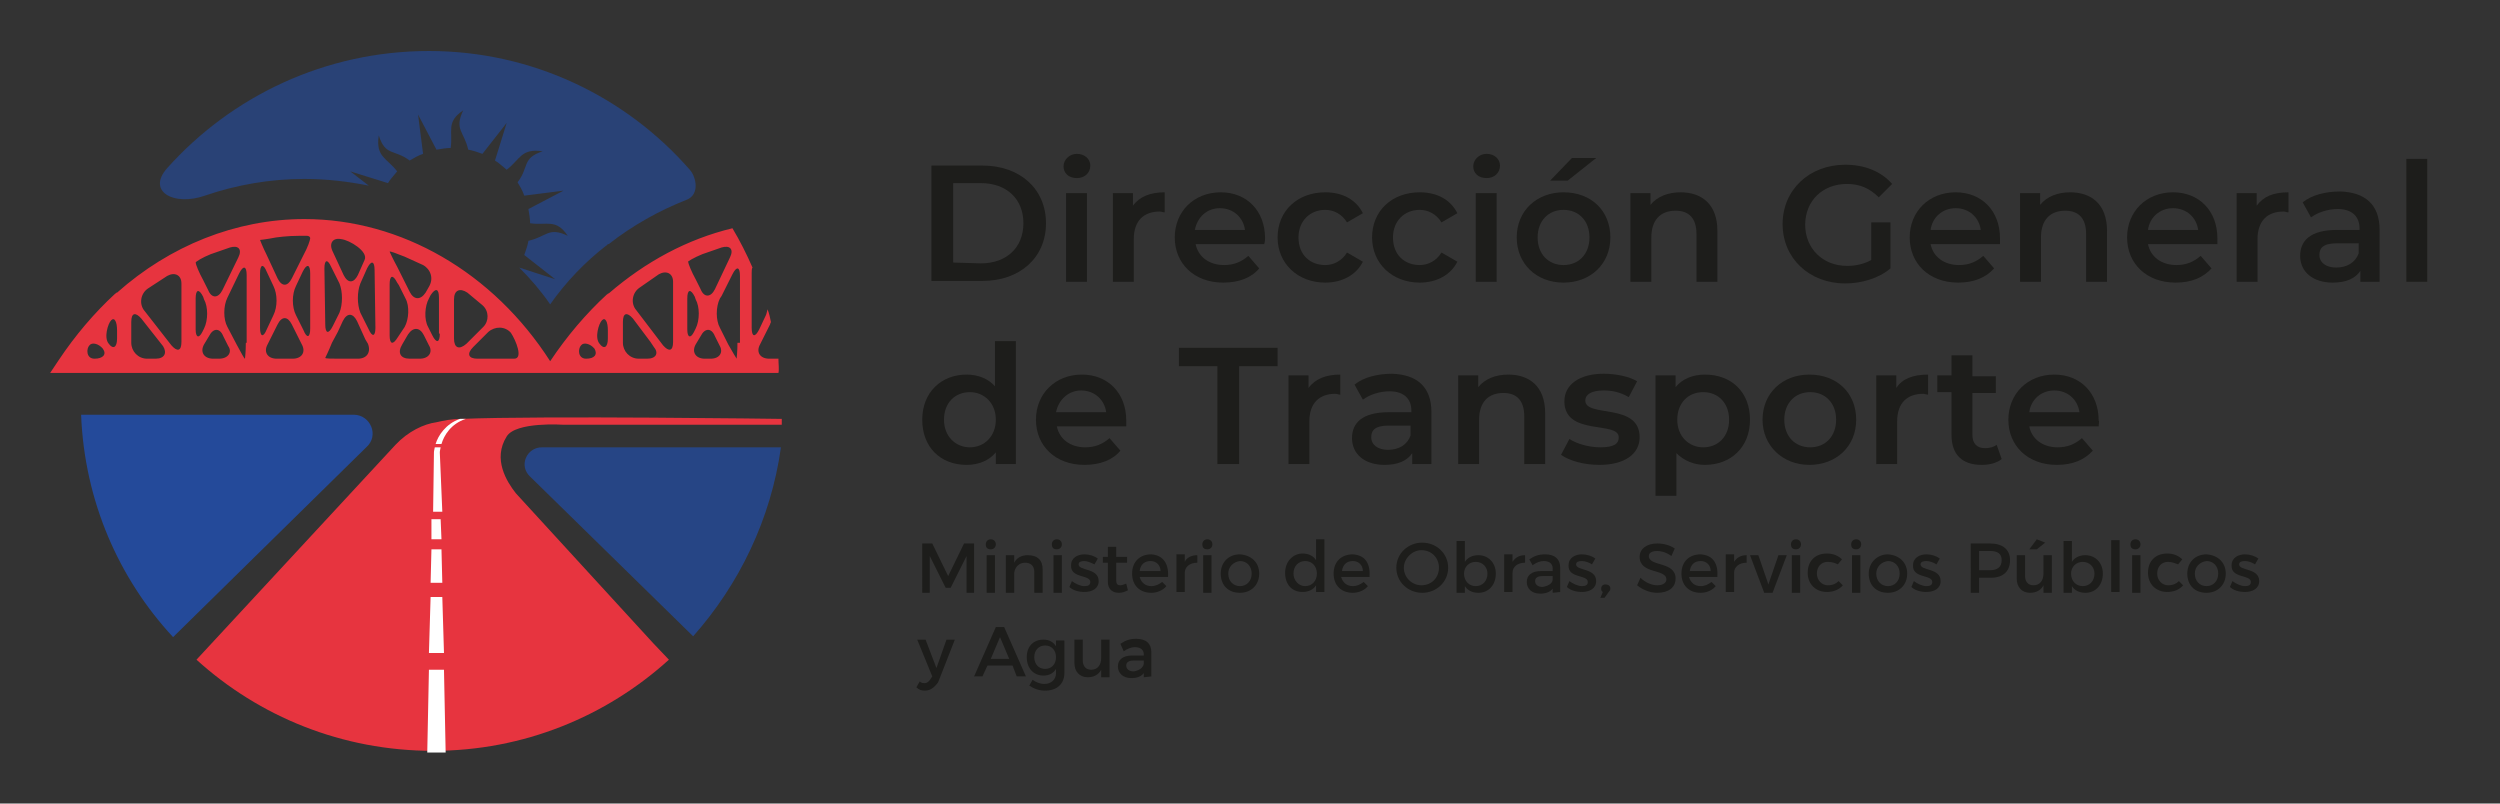 <?xml version="1.0" encoding="utf-8"?>
<!-- Generator: Adobe Illustrator 26.5.2, SVG Export Plug-In . SVG Version: 6.00 Build 0)  -->
<svg version="1.1" id="Capa_1" xmlns="http://www.w3.org/2000/svg" xmlns:xlink="http://www.w3.org/1999/xlink" x="0px" y="0px"
	 viewBox="0 0 299 96.1" style="enable-background:new 0 0 299 96.1;" xml:space="preserve">
<rect x="0" y="0" width="299" height="96.1" fill="#333333" stroke="none"/>
<style type="text/css">
	.st0{display:none;}
	.st1{display:inline;fill:#F2F2F2;}
	.st2{display:inline;}
	.st3{fill:#1D2B84;}
	.st4{fill:#0093DD;}
	.st5{fill:#DB251B;}
	.st6{display:inline;fill:#0093DD;}
	.st7{display:inline;fill:#333333;}
	.st8{enable-background:new    ;}
	.st9{fill:#1D1D1B;}
	.st10{fill:#E7343F;}
	.st11{opacity:0.65;fill:#244A9A;enable-background:new    ;}
	.st12{fill:#244A9A;}
	.st13{opacity:0.8;fill:#244A9A;enable-background:new    ;}
	.st14{fill:#FFFFFF;}
</style>
<g class="st0">
	<path class="st1" d="M-69,37.3c0.6-7.4,4.4-27.3,18.1-27.3c7.2,0,20.9,0.7,35.3,0.6c15.8-0.2,30.5,4.1,32.5,4.4
		c6.8,0.8,13,4,17.6,9.1v13.1L-69,37.3z"/>
	<circle class="st1" cx="-13.7" cy="48.1" r="48.1"/>
	<g class="st2">
		<circle class="st3" cx="-13.1" cy="48.3" r="40.7"/>
	</g>
	<g class="st2">
		<path class="st4" d="M-58.6,89.9c10.8-11.4,45-32.3,45-41.9s-13.2-13.8-13.2-13.8h-31.8V89.9z"/>
		<path class="st4" d="M-23.5,33.9H31V89H4c0-12.6,4.2-9.6,4.2-25.8C8.2,49.5-13.3,33.9-23.5,33.9z"/>
		<path class="st5" d="M-43.3,89C-36.7,76.4-8,65-8,51.9s-12-15.6-12-15.6C-8,40.5,2.2,50.1,2.2,62.6S-8,80-8,89H-43.3z"/>
		<path class="st5" d="M27.7,24.9c-4.2-3.5-8.8-5.5-13.4-5.6l0,0H-3.2c-1.6,0.2-3.1,0.9-4.2,2c-5.5-4.2-11.4-6.4-17.2-6.6l0,0h-25
			l0,0h-0.1c-5.3,0.3-10,6.1-12.6,15.7l0.2,1.8h89.8L27.7,24.9z M-39.1,16.5c-1,0.5-1.9,1.1-2.7,1.8l-0.3-0.3
			C-41.3,17.2-40.2,16.7-39.1,16.5L-39.1,16.5z M-36.5,17.2c-1.4,0.7-2.7,1.5-4,2.4C-39.4,18.6-38,17.8-36.5,17.2L-36.5,17.2z
			 M-42.9,16.4c-0.2,0.2-0.4,0.3-0.5,0.5c-0.2-0.2-0.4-0.3-0.6-0.5H-42.9z M-43.3,19.3l0.2,0.2c-0.4,0.4-0.8,0.9-1.2,1.3
			C-44,20.3-43.7,19.8-43.3,19.3L-43.3,19.3z M-47.5,16.6c1,0.3,2,0.8,2.9,1.5c-1.1,1.4-2.1,3-2.9,4.7V16.6z M-50.1,30.4h-10.4
			c1.4-4.8,3.3-8.5,5.5-10.9l4.9,10.8V30.4z M-49.3,27.4l-0.1,0.3l-4.3-9.5c1.1-1,2.6-1.6,4.1-1.8h0.3
			C-49.3,16.4-49.3,27.4-49.3,27.4z M-47.5,30.4v-0.6c1.7-2.9,3.9-5.6,6.6-7.7c1.8,2.6,3.3,5.4,4.5,8.3
			C-36.4,30.4-47.5,30.4-47.5,30.4z M-34.1,30.4h-0.4c-1.3-3.3-3-6.5-5-9.4c1.6-1.1,3.3-2.1,5.2-2.8l0.3,0.2L-34.1,30.4z
			 M-32.4,30.4v-10c2.2,3.1,3.9,6.4,5.2,10H-32.4z M-26.5,27.4c-1.3-3.5-3.3-6.8-5.8-9.7v-0.2c1-0.3,1.9-0.5,2.9-0.7
			c1,0.3,2,0.6,2.9,1.1C-26.5,17.9-26.5,27.4-26.5,27.4z M-19.5,30.4h-5.2V18.8c2,1.3,3.7,2.9,5.3,4.7L-19.5,30.4z M-19.5,20.8
			c-1.5-1.6-3.3-3-5.2-4.1v-0.3c1.8,0.1,3.5,0.3,5.3,0.7L-19.5,20.8z M-17.8,30.4v-4.8c1.1,1.5,2.2,3.1,3.2,4.8L-17.8,30.4z
			 M-13.7,28.5c-1.2-2-2.6-3.9-4.1-5.7v-5.2c1.4,0.5,2.8,1,4.1,1.7V28.5z M-11.9,20.2c1.2,0.7,2.3,1.4,3.4,2.3
			c-1.6,2.1-2.7,4.5-3.4,7V20.2z M-7.3,30.4h-3.1c0.6-2.4,1.7-4.6,3.1-6.6V30.4z M-3.7,30.4h-1.8v-4.1L-3.7,30.4L-3.7,30.4z
			 M-3.1,27.4l-0.1-0.2l0.1,0.1V27.4z M-3.1,24.8c-0.7-0.6-1.3-1.2-2-1.8l-0.4-1c0.7-0.6,1.6-0.9,2.5-1L-3.1,24.8z M-1.3,21.2
			c0.5,0.2,0.9,0.4,1.4,0.7c-0.5,0.7-1,1.3-1.4,2.1V21.2z M-1.3,30.3V30l0.3-0.5l0.7,0.8H-1.3z M1.9,30.3C1.3,29.5,0.6,28.7,0,28
			c0.9-1.1,1.8-2.1,2.9-3.1C4,26.6,5,28.4,5.8,30.3H1.9z M7.4,29.7c-0.9-2-1.9-4-3.2-5.8c1-0.7,2-1.3,3.1-1.7L7.4,29.7z M9.2,30.3
			v-6.1c1.2,1.9,2.2,3.9,3,6.1H9.2z M12.7,27c-0.9-2-2-3.8-3.4-5.4c0.5-0.2,1.1-0.3,1.7-0.4c0.6,0.2,1.2,0.4,1.8,0.7L12.7,27z
			 M17.6,30.3h-3.1v-7.5c1.1,0.8,2.2,1.8,3.1,2.8V30.3z M17.6,23.1c-0.8-0.8-1.8-1.5-2.7-2.2c0.9,0.1,1.8,0.2,2.7,0.4V23.1z
			 M19.2,30.4V28c0.5,0.8,1.1,1.6,1.6,2.5L19.2,30.4z M21.5,28.2C20.8,27.1,20,26,19.2,25v-3.1c0.8,0.3,1.6,0.6,2.3,1V28.2z
			 M23.3,30.4v-6.5c0.9,0.6,1.8,1.2,2.7,1.9v4.6H23.3z"/>
	</g>
	<path class="st6" d="M64.9,28.1c0,1.2-0.2,2.5-0.7,3.7c-0.4,1.1-1.1,2.1-1.9,2.9c-0.9,0.8-1.9,1.5-3,1.9c-1.2,0.5-2.5,0.7-3.9,0.7
		h-7.1V19h7.1c1.3,0,2.6,0.2,3.9,0.7c1.1,0.4,2.1,1.1,3,1.9c0.8,0.8,1.5,1.8,1.9,2.9C64.7,25.6,64.9,26.9,64.9,28.1z M60.6,28.1
		c0-0.8-0.1-1.6-0.4-2.4c-0.2-0.7-0.6-1.3-1-1.8c-0.4-0.5-1-0.9-1.6-1.2c-0.7-0.3-1.4-0.4-2.2-0.4h-2.8V34h2.8
		c0.7,0,1.5-0.1,2.2-0.4c0.6-0.3,1.2-0.7,1.6-1.2c0.5-0.5,0.8-1.2,1-1.8C60.5,29.8,60.6,29,60.6,28.1L60.6,28.1z"/>
	<path class="st6" d="M70.2,20.7c0,0.3-0.1,0.6-0.2,0.9c-0.1,0.3-0.3,0.5-0.5,0.7s-0.5,0.4-0.8,0.5S68.1,23,67.8,23
		c-0.3,0-0.6-0.1-0.9-0.2c-0.3-0.1-0.5-0.3-0.7-0.5s-0.4-0.4-0.5-0.7c-0.1-0.3-0.2-0.6-0.2-0.9s0.1-0.6,0.2-0.9
		c0.1-0.3,0.3-0.5,0.5-0.7s0.5-0.4,0.7-0.5c0.3-0.1,0.6-0.2,0.9-0.2c0.3,0,0.6,0.1,0.9,0.2c0.6,0.2,1,0.7,1.3,1.2
		C70.1,20.1,70.1,20.4,70.2,20.7z M69.7,24.3v13h-3.9v-13H69.7z"/>
	<path class="st6" d="M71.6,37.2v-13h2.3c0.2,0,0.3,0,0.5,0c0.1,0,0.2,0.1,0.3,0.2s0.2,0.2,0.2,0.3c0,0.1,0.1,0.3,0.1,0.4l0.2,1.2
		c0.4-0.7,1-1.3,1.6-1.7c0.6-0.4,1.2-0.6,1.9-0.6c0.5,0,1,0.1,1.4,0.4l-0.5,2.8c0,0.1-0.1,0.3-0.2,0.4c-0.1,0.1-0.3,0.1-0.4,0.1
		c-0.2,0-0.3,0-0.5,0s-0.5-0.1-0.7-0.1c-1.1,0-2,0.7-2.4,1.6v8L71.6,37.2z"/>
	<path class="st6" d="M86.2,24.1c0.8,0,1.6,0.1,2.4,0.4c0.7,0.3,1.3,0.6,1.8,1.2c0.5,0.5,0.9,1.2,1.2,1.9c0.3,0.8,0.4,1.7,0.4,2.5
		c0,0.2,0,0.5,0,0.7s-0.1,0.3-0.1,0.4c-0.1,0.1-0.2,0.2-0.3,0.2c-0.1,0.1-0.3,0.1-0.4,0.1h-7.5c0,0.9,0.4,1.7,1,2.3
		c0.6,0.5,1.3,0.8,2.1,0.7c0.4,0,0.8,0,1.2-0.2c0.3-0.1,0.6-0.2,0.9-0.4l0.7-0.4c0.2-0.1,0.4-0.2,0.7-0.2s0.5,0.1,0.7,0.3l1.1,1.4
		c-0.4,0.4-0.8,0.8-1.3,1.1c-0.4,0.3-0.9,0.5-1.4,0.7s-1,0.3-1.5,0.3c-0.5,0.1-0.9,0.1-1.4,0.1c-0.9,0-1.7-0.1-2.6-0.4
		c-0.8-0.3-1.5-0.7-2.1-1.3s-1.1-1.4-1.4-2.2c-0.4-1-0.5-2-0.5-3c0-0.8,0.1-1.7,0.4-2.5c0.3-0.7,0.7-1.4,1.3-2s1.2-1.1,2-1.4
		C84.4,24.3,85.3,24.1,86.2,24.1z M86.3,26.8c-0.6,0-1.3,0.2-1.7,0.6c-0.5,0.5-0.8,1.1-0.8,1.8h4.8c0-0.3,0-0.6-0.1-0.9
		s-0.2-0.5-0.4-0.8c-0.2-0.2-0.4-0.4-0.7-0.6C87,26.8,86.6,26.7,86.3,26.8L86.3,26.8z"/>
	<path class="st6" d="M102.4,27.4c-0.1,0.1-0.2,0.2-0.3,0.3c-0.1,0.1-0.3,0.1-0.5,0.1s-0.4,0-0.5-0.1l-0.5-0.3
		c-0.2-0.1-0.4-0.2-0.7-0.3c-0.3-0.1-0.7-0.2-1-0.1c-0.4,0-0.8,0.1-1.2,0.3c-0.3,0.2-0.6,0.4-0.9,0.8c-0.2,0.4-0.4,0.8-0.5,1.2
		c-0.1,0.5-0.2,1.1-0.2,1.6c-0.1,1,0.2,2,0.7,2.9c0.4,0.7,1.2,1,2,1c0.4,0,0.7,0,1.1-0.2c0.2-0.1,0.5-0.2,0.7-0.4l0.5-0.4
		c0.2-0.1,0.4-0.2,0.6-0.2c0.3,0,0.5,0.1,0.7,0.3l1.1,1.4c-0.4,0.4-0.8,0.8-1.2,1.1s-0.9,0.5-1.4,0.7c-0.4,0.2-0.9,0.3-1.4,0.3
		c-0.5,0.1-0.9,0.1-1.4,0.1c-0.8,0-1.6-0.2-2.3-0.5s-1.4-0.7-1.9-1.3c-0.6-0.6-1-1.3-1.3-2.1c-0.3-0.9-0.5-1.9-0.5-2.8
		s0.1-1.8,0.4-2.6c0.5-1.6,1.7-2.9,3.3-3.5c0.9-0.4,1.8-0.5,2.8-0.5c0.9,0,1.8,0.1,2.7,0.5c0.8,0.3,1.5,0.8,2.1,1.4L102.4,27.4z"/>
	<path class="st6" d="M113.2,27.4c-0.1,0.1-0.2,0.2-0.3,0.3c-0.1,0.1-0.3,0.1-0.5,0.1s-0.4,0-0.5-0.1l-0.5-0.3
		c-0.2-0.1-0.4-0.2-0.7-0.3c-0.3-0.1-0.7-0.2-1-0.1c-0.4,0-0.8,0.1-1.2,0.3c-0.3,0.2-0.6,0.4-0.9,0.8c-0.2,0.4-0.4,0.8-0.5,1.2
		c-0.1,0.5-0.2,1.1-0.2,1.6c-0.1,1,0.2,2,0.7,2.9c0.4,0.7,1.2,1,2,1c0.4,0,0.7,0,1.1-0.2c0.2-0.1,0.5-0.2,0.7-0.4l0.5-0.4
		c0.2-0.1,0.4-0.2,0.6-0.2c0.3,0,0.5,0.1,0.7,0.3l1.1,1.4c-0.4,0.4-0.8,0.8-1.3,1.1c-0.4,0.3-0.9,0.5-1.4,0.7
		c-0.4,0.2-0.9,0.3-1.4,0.3c-0.5,0.1-0.9,0.1-1.4,0.1c-0.8,0-1.6-0.2-2.3-0.5s-1.4-0.7-1.9-1.3c-0.6-0.6-1-1.3-1.3-2.1
		c-0.3-0.9-0.5-1.9-0.5-2.8s0.1-1.8,0.4-2.6c0.5-1.6,1.7-2.9,3.3-3.5c0.9-0.4,1.8-0.5,2.8-0.5c0.9,0,1.8,0.1,2.7,0.5
		c0.8,0.3,1.5,0.8,2.1,1.4L113.2,27.4z"/>
	<path class="st6" d="M119.2,20.7c0,0.3-0.1,0.6-0.2,0.9c-0.3,0.5-0.7,1-1.3,1.2c-0.3,0.1-0.6,0.2-0.9,0.2c-0.3,0-0.6-0.1-0.9-0.2
		c-0.3-0.1-0.5-0.3-0.7-0.5s-0.4-0.4-0.5-0.7c-0.1-0.3-0.2-0.6-0.2-0.9s0.1-0.6,0.2-0.9c0.1-0.3,0.3-0.5,0.5-0.7s0.5-0.4,0.7-0.5
		c0.3-0.1,0.6-0.2,0.9-0.2c0.3,0,0.6,0.1,0.9,0.2c0.3,0.1,0.5,0.3,0.8,0.5c0.2,0.2,0.4,0.5,0.5,0.7
		C119.2,20.1,119.2,20.4,119.2,20.7z M118.8,24.3v13h-3.9v-13H118.8z"/>
	<path class="st6" d="M126.5,24.1c0.9,0,1.8,0.1,2.7,0.5c0.8,0.3,1.5,0.7,2.1,1.3c0.6,0.6,1,1.3,1.4,2.1c0.3,0.9,0.5,1.8,0.5,2.8
		s-0.1,1.9-0.5,2.8c-0.3,0.8-0.8,1.5-1.4,2.1c-0.6,0.6-1.3,1-2.1,1.3c-0.9,0.3-1.8,0.5-2.7,0.5s-1.8-0.1-2.7-0.5
		c-0.8-0.3-1.5-0.8-2.1-1.3c-0.6-0.6-1.1-1.3-1.4-2.1c-0.3-0.9-0.5-1.8-0.5-2.8c0-0.9,0.1-1.9,0.5-2.8c0.3-0.8,0.8-1.5,1.4-2.1
		c0.6-0.6,1.3-1,2.1-1.3C124.6,24.2,125.5,24.1,126.5,24.1z M126.5,34.6c0.8,0.1,1.5-0.3,2-0.9c0.5-0.9,0.7-1.9,0.6-2.9
		c0.1-1-0.1-2-0.6-2.9c-0.5-0.6-1.2-1-2-0.9c-0.8-0.1-1.5,0.3-2,0.9c-0.5,0.9-0.7,1.9-0.6,2.9c-0.1,1,0.2,2,0.6,2.9
		C124.9,34.3,125.7,34.6,126.5,34.6z M131.5,18.8l-3.3,3.3c-0.2,0.2-0.3,0.3-0.6,0.4c-0.2,0.1-0.5,0.1-0.7,0.1h-2.3l1.7-3.1
		c0.1-0.2,0.3-0.4,0.5-0.5c0.3-0.2,0.6-0.2,0.9-0.2C127.7,18.8,131.5,18.8,131.5,18.8z"/>
	<path class="st6" d="M133.9,37.2v-13h2.4c0.2,0,0.4,0.1,0.6,0.2c0.2,0.1,0.3,0.3,0.3,0.5l0.2,0.8c0.2-0.2,0.5-0.4,0.8-0.7
		c0.3-0.2,0.6-0.4,0.9-0.5c0.3-0.1,0.7-0.3,1-0.3c0.4-0.1,0.8-0.1,1.1-0.1c0.6,0,1.3,0.1,1.9,0.4c0.5,0.2,1,0.6,1.4,1
		c0.4,0.5,0.7,1,0.9,1.6s0.3,1.3,0.3,2v8.2h-3.9V29c0-0.5-0.1-1.1-0.4-1.5c-0.3-0.4-0.8-0.6-1.3-0.5c-0.4,0-0.8,0.1-1.2,0.3
		c-0.4,0.2-0.8,0.4-1.1,0.7v9.2H133.9z"/>
	<path class="st6" d="M159.3,34.2c0.5,0,1,0,1.5-0.2c0.4-0.1,0.9-0.2,1.3-0.4v-2.8h-1.8c-0.2,0-0.5-0.1-0.6-0.2s-0.2-0.3-0.2-0.5
		v-2.3h6.5v7.7c-0.5,0.3-0.9,0.6-1.5,0.9c-0.5,0.2-1.1,0.4-1.6,0.6c-0.6,0.2-1.2,0.3-1.8,0.3c-0.7,0.1-1.4,0.1-2.1,0.1
		c-1.3,0-2.5-0.2-3.7-0.7c-2.2-0.9-4-2.7-4.9-4.9c-0.5-1.2-0.7-2.4-0.7-3.7c0-1.3,0.2-2.5,0.7-3.7c0.4-1.1,1.1-2.1,1.9-3
		c0.9-0.8,1.9-1.5,3-1.9c1.3-0.5,2.6-0.7,4-0.7c0.7,0,1.4,0.1,2.1,0.2c0.6,0.1,1.2,0.3,1.8,0.5c0.5,0.2,1.1,0.5,1.5,0.8
		s0.9,0.6,1.3,1l-1.2,1.9c-0.1,0.2-0.3,0.3-0.4,0.4c-0.2,0.1-0.3,0.2-0.5,0.2c-0.3,0-0.5-0.1-0.8-0.3c-0.3-0.2-0.6-0.4-1-0.5
		c-0.3-0.1-0.6-0.3-0.9-0.4c-0.3-0.1-0.7-0.2-1-0.2c-0.4,0-0.8-0.1-1.1-0.1c-0.7,0-1.5,0.1-2.1,0.4s-1.2,0.7-1.6,1.2
		c-0.4,0.5-0.8,1.2-1,1.8c-0.2,0.8-0.4,1.6-0.4,2.4c0,0.9,0.1,1.7,0.4,2.6c0.2,0.7,0.6,1.3,1.1,1.9c0.5,0.5,1.1,0.9,1.8,1.2
		C157.9,34,158.6,34.2,159.3,34.2z"/>
	<path class="st6" d="M172.8,24.1c0.8,0,1.6,0.1,2.4,0.4c0.7,0.3,1.3,0.7,1.8,1.2s0.9,1.2,1.2,1.9c0.3,0.8,0.4,1.7,0.4,2.5
		c0,0.2,0,0.5,0,0.7s-0.1,0.3-0.1,0.4c-0.1,0.1-0.2,0.2-0.3,0.2c-0.1,0.1-0.3,0.1-0.4,0.1h-7.5c0,0.9,0.4,1.7,1,2.3
		c0.6,0.5,1.3,0.8,2.1,0.7c0.4,0,0.8,0,1.2-0.2c0.3-0.1,0.6-0.2,0.9-0.4l0.7-0.4c0.2-0.1,0.4-0.2,0.7-0.2s0.5,0.1,0.7,0.3l1.1,1.4
		c-0.4,0.4-0.8,0.8-1.3,1.1c-0.4,0.3-0.9,0.5-1.4,0.7s-1,0.3-1.5,0.3c-0.5,0.1-0.9,0.1-1.4,0.1c-0.9,0-1.7-0.1-2.6-0.4
		c-0.8-0.3-1.5-0.7-2.1-1.3s-1.1-1.4-1.4-2.2c-0.4-1-0.5-2-0.5-3c0-0.8,0.1-1.7,0.4-2.5c0.3-0.7,0.7-1.4,1.3-2s1.2-1.1,2-1.4
		C171,24.3,171.9,24.1,172.8,24.1z M172.9,26.8c-0.6,0-1.3,0.2-1.7,0.6c-0.5,0.5-0.7,1.1-0.8,1.8h4.9c0-0.3,0-0.6-0.1-0.9
		s-0.2-0.5-0.4-0.8c-0.2-0.2-0.4-0.4-0.7-0.6C173.7,26.8,173.3,26.7,172.9,26.8z"/>
	<path class="st6" d="M179.7,37.2v-13h2.4c0.2,0,0.4,0,0.6,0.2c0.2,0.1,0.3,0.3,0.4,0.5l0.2,0.8c0.2-0.2,0.5-0.4,0.8-0.7
		c0.3-0.2,0.5-0.4,0.9-0.5c0.7-0.3,1.4-0.5,2.1-0.5c0.6,0,1.3,0.1,1.9,0.4c0.5,0.2,1,0.6,1.4,1c0.4,0.5,0.7,1,0.9,1.6
		c0.2,0.6,0.3,1.3,0.3,2v8.2h-3.9V29c0-0.5-0.1-1.1-0.4-1.5c-0.3-0.4-0.8-0.6-1.3-0.5c-0.4,0-0.8,0.1-1.2,0.3
		c-0.4,0.2-0.8,0.4-1.1,0.7v9.2H179.7z"/>
	<path class="st6" d="M198.4,24.1c0.8,0,1.6,0.1,2.4,0.4c0.7,0.3,1.3,0.7,1.8,1.2s0.9,1.2,1.2,1.9c0.3,0.8,0.4,1.7,0.4,2.5
		c0,0.2,0,0.5,0,0.7s-0.1,0.3-0.1,0.4c-0.1,0.1-0.2,0.2-0.3,0.2c-0.1,0.1-0.3,0.1-0.4,0.1H196c0,0.9,0.4,1.7,1,2.3
		c0.6,0.5,1.3,0.8,2.1,0.7c0.4,0,0.8,0,1.2-0.2c0.3-0.1,0.6-0.2,0.9-0.4l0.7-0.4c0.2-0.1,0.4-0.2,0.7-0.2c0.3,0,0.5,0.1,0.7,0.3
		l1.1,1.4c-0.4,0.4-0.8,0.8-1.3,1.1c-0.4,0.3-0.9,0.5-1.4,0.7s-1,0.3-1.5,0.3c-0.5,0.1-0.9,0.1-1.4,0.1c-0.9,0-1.7-0.1-2.6-0.4
		c-0.8-0.3-1.5-0.7-2.1-1.3s-1.1-1.4-1.4-2.2c-0.4-1-0.5-2-0.5-3c0-0.8,0.1-1.7,0.4-2.5c0.3-0.7,0.7-1.4,1.3-2
		c0.6-0.6,1.2-1.1,2-1.4C196.6,24.3,197.5,24.1,198.4,24.1z M198.5,26.8c-0.6,0-1.3,0.2-1.7,0.6c-0.5,0.5-0.7,1.1-0.8,1.8h4.8
		c0-0.3,0-0.6-0.1-0.9s-0.2-0.5-0.4-0.8c-0.2-0.2-0.4-0.4-0.7-0.6C199.2,26.8,198.9,26.7,198.5,26.8z"/>
	<path class="st6" d="M205.2,37.2v-13h2.3c0.2,0,0.3,0,0.5,0c0.1,0,0.2,0.1,0.3,0.2c0.1,0.1,0.2,0.2,0.2,0.3
		c0.1,0.1,0.1,0.3,0.1,0.4l0.2,1.2c0.4-0.7,1-1.3,1.6-1.7c0.6-0.4,1.2-0.6,1.9-0.6c0.5,0,1,0.1,1.4,0.4l-0.5,2.8
		c0,0.1-0.1,0.3-0.2,0.4s-0.3,0.1-0.4,0.1c-0.2,0-0.3,0-0.5,0s-0.5-0.1-0.7-0.1c-1.1,0-2,0.7-2.4,1.6v8L205.2,37.2z"/>
	<path class="st6" d="M223,37.2c-0.3,0-0.6,0-0.8-0.2c-0.2-0.1-0.4-0.4-0.5-0.6l-0.3-0.7c-0.3,0.3-0.6,0.5-0.9,0.7s-0.6,0.4-0.9,0.5
		s-0.7,0.3-1,0.3c-0.4,0.1-0.8,0.1-1.2,0.1c-0.5,0-1.1-0.1-1.6-0.2c-0.5-0.1-0.9-0.4-1.2-0.7c-0.3-0.3-0.6-0.7-0.8-1.1
		c-0.2-0.5-0.3-1-0.3-1.5s0.1-1,0.3-1.4c0.3-0.5,0.7-1,1.2-1.3c0.7-0.5,1.5-0.8,2.3-1c1.2-0.3,2.4-0.4,3.7-0.4v-0.6
		c0.1-0.6-0.1-1.2-0.5-1.7c-0.3-0.4-0.8-0.6-1.3-0.5c-0.4,0-0.8,0-1.1,0.2c-0.3,0.1-0.5,0.2-0.8,0.3c-0.2,0.1-0.5,0.2-0.7,0.3
		c-0.2,0.1-0.5,0.2-0.8,0.2c-0.2,0-0.5-0.1-0.7-0.2s-0.3-0.3-0.5-0.5l-0.7-1.2c0.8-0.7,1.7-1.2,2.6-1.5c1-0.3,2-0.5,3.1-0.5
		c0.7,0,1.4,0.1,2.1,0.4c0.6,0.2,1.1,0.6,1.6,1.1c0.4,0.5,0.8,1,1,1.6c0.2,0.7,0.3,1.4,0.3,2v8.1L223,37.2z M218.6,34.9
		c0.5,0,0.9-0.1,1.3-0.3s0.8-0.5,1.1-0.8V32c-0.6,0-1.3,0-1.9,0.2c-0.4,0.1-0.8,0.2-1.2,0.4c-0.2,0.1-0.5,0.3-0.6,0.5
		s-0.2,0.4-0.2,0.6c0,0.4,0.1,0.7,0.4,0.9C217.8,34.8,218.2,34.9,218.6,34.9z"/>
	<path class="st6" d="M230.3,18.5v18.7h-3.9V18.5H230.3z"/>
	<path class="st6" d="M244.8,37.2c-0.2,0-0.4,0-0.6-0.2c-0.2-0.1-0.3-0.3-0.4-0.5l-0.3-1c-0.3,0.3-0.5,0.5-0.8,0.8
		c-0.3,0.2-0.6,0.4-0.9,0.6c-0.3,0.2-0.7,0.3-1.1,0.4c-0.4,0.1-0.8,0.1-1.2,0.1c-0.7,0-1.3-0.1-1.9-0.5c-0.6-0.3-1.1-0.8-1.5-1.3
		c-0.5-0.6-0.8-1.3-1-2.1c-0.3-0.9-0.4-1.9-0.4-2.8s0.1-1.8,0.4-2.7c0.2-0.8,0.6-1.5,1.1-2.2c0.5-0.6,1.1-1.1,1.8-1.4
		c0.7-0.3,1.5-0.5,2.3-0.5c0.6,0,1.2,0.1,1.7,0.3c0.5,0.2,0.9,0.4,1.3,0.8v-6.5h3.9v18.7C247.2,37.2,244.8,37.2,244.8,37.2z
		 M240.9,34.5c0.3,0,0.5,0,0.8-0.1c0.2-0.1,0.4-0.1,0.6-0.2c0.2-0.1,0.4-0.2,0.5-0.4c0.2-0.2,0.4-0.3,0.5-0.5v-5.5
		c-0.3-0.3-0.6-0.5-1-0.7c-0.3-0.1-0.7-0.2-1.1-0.2c-0.3,0-0.7,0.1-1,0.2c-0.3,0.2-0.6,0.4-0.8,0.7c-0.2,0.4-0.4,0.8-0.5,1.2
		c-0.1,0.6-0.2,1.2-0.2,1.8c0,0.6,0,1.2,0.1,1.7c0.1,0.4,0.2,0.8,0.4,1.1c0.1,0.3,0.4,0.5,0.6,0.6C240.3,34.4,240.6,34.5,240.9,34.5
		z"/>
	<path class="st6" d="M254.5,24.1c0.8,0,1.6,0.1,2.4,0.4c0.7,0.3,1.3,0.7,1.8,1.2s0.9,1.2,1.2,1.9c0.3,0.8,0.4,1.7,0.4,2.5
		c0,0.2,0,0.5,0,0.7s-0.1,0.3-0.1,0.4c-0.1,0.1-0.1,0.2-0.3,0.2c-0.1,0.1-0.3,0.1-0.4,0.1H252c0,0.9,0.4,1.7,1,2.3
		c0.6,0.5,1.3,0.8,2.1,0.7c0.4,0,0.8,0,1.2-0.2c0.3-0.1,0.6-0.2,0.9-0.4l0.7-0.4c0.2-0.1,0.4-0.2,0.7-0.2c0.3,0,0.5,0.1,0.7,0.3
		l1.1,1.4c-0.4,0.4-0.8,0.8-1.3,1.1c-0.4,0.3-0.9,0.5-1.4,0.7s-1,0.3-1.5,0.3c-0.5,0.1-0.9,0.1-1.4,0.1c-0.9,0-1.7-0.1-2.6-0.4
		c-0.8-0.3-1.5-0.7-2.1-1.3s-1.1-1.4-1.4-2.2c-0.4-1-0.5-2-0.5-3c0-0.8,0.1-1.7,0.5-2.5c0.3-0.7,0.7-1.4,1.3-2
		c0.6-0.6,1.3-1.1,2-1.4C252.7,24.3,253.6,24.1,254.5,24.1z M254.6,26.8c-0.6,0-1.3,0.2-1.7,0.6c-0.5,0.5-0.7,1.1-0.8,1.8h4.8
		c0-0.3,0-0.6-0.1-0.9s-0.2-0.5-0.4-0.8c-0.2-0.2-0.4-0.4-0.7-0.6C255.3,26.8,255,26.7,254.6,26.8L254.6,26.8z"/>
	<path class="st6" d="M278.1,19v3.3H273v14.9h-4.2V22.4h-5.1V19H278.1z"/>
	<path class="st6" d="M276.6,37.2v-13h2.3c0.2,0,0.3,0,0.5,0c0.1,0,0.2,0.1,0.3,0.2c0.1,0.1,0.2,0.2,0.2,0.3c0,0.1,0.1,0.3,0.1,0.4
		l0.2,1.2c0.4-0.7,1-1.3,1.6-1.7c0.6-0.4,1.2-0.6,1.9-0.6c0.5,0,1,0.1,1.4,0.4l-0.5,2.8c0,0.1-0.1,0.3-0.2,0.4s-0.3,0.1-0.4,0.1
		c-0.2,0-0.3,0-0.5,0s-0.5-0.1-0.7-0.1c-1.1,0-2,0.7-2.4,1.6v8L276.6,37.2z"/>
	<path class="st6" d="M294.4,37.2c-0.3,0-0.6,0-0.8-0.2c-0.2-0.1-0.4-0.4-0.5-0.6l-0.3-0.7c-0.3,0.3-0.6,0.5-0.9,0.7
		s-0.6,0.4-0.9,0.5c-0.3,0.2-0.7,0.3-1,0.3c-0.4,0.1-0.8,0.1-1.2,0.1c-0.5,0-1.1-0.1-1.6-0.2c-0.5-0.1-0.9-0.4-1.2-0.7
		c-0.3-0.3-0.6-0.7-0.8-1.1c-0.2-0.5-0.3-1-0.3-1.5s0.1-1,0.4-1.4c0.3-0.5,0.7-1,1.2-1.3c0.7-0.5,1.5-0.8,2.3-1
		c1.2-0.3,2.4-0.4,3.7-0.4v-0.6c0.1-0.6-0.1-1.2-0.5-1.7c-0.3-0.4-0.8-0.6-1.3-0.5c-0.4,0-0.8,0-1.1,0.2c-0.3,0.1-0.5,0.2-0.8,0.3
		c-0.2,0.1-0.5,0.2-0.7,0.3c-0.2,0.1-0.5,0.2-0.8,0.2c-0.2,0-0.5-0.1-0.7-0.2s-0.3-0.3-0.5-0.5l-0.7-1.2c0.8-0.7,1.7-1.2,2.6-1.5
		c1-0.3,2-0.5,3.1-0.5c0.7,0,1.4,0.1,2.1,0.4c0.6,0.2,1.1,0.6,1.6,1.1c0.4,0.5,0.8,1,1,1.6c0.2,0.7,0.4,1.4,0.4,2v8.1L294.4,37.2z
		 M290,34.9c0.5,0,0.9-0.1,1.3-0.3s0.8-0.5,1.1-0.8V32c-0.6,0-1.3,0-1.9,0.2c-0.4,0.1-0.8,0.2-1.2,0.4c-0.2,0.1-0.5,0.3-0.6,0.5
		s-0.2,0.4-0.2,0.6c0,0.4,0.1,0.7,0.4,0.9C289.2,34.8,289.6,34.9,290,34.9z"/>
	<path class="st6" d="M297.7,37.2v-13h2.4c0.2,0,0.4,0.1,0.6,0.2s0.3,0.3,0.3,0.5l0.2,0.8c0.3-0.2,0.5-0.5,0.8-0.7s0.6-0.4,0.9-0.5
		s0.7-0.3,1-0.3c0.4-0.1,0.8-0.1,1.1-0.1c0.6,0,1.3,0.1,1.9,0.4c0.5,0.2,1,0.6,1.4,1c0.4,0.5,0.7,1,0.9,1.6c0.2,0.6,0.3,1.3,0.3,2
		v8.2h-3.9V29c0-0.5-0.1-1.1-0.4-1.5s-0.8-0.6-1.3-0.5c-0.4,0-0.8,0.1-1.2,0.3c-0.4,0.2-0.8,0.4-1.1,0.7v9.2H297.7z"/>
	<path class="st6" d="M318.9,27.1c-0.1,0.1-0.2,0.3-0.3,0.3c-0.1,0.1-0.3,0.1-0.4,0.1c-0.2,0-0.4,0-0.5-0.1l-0.6-0.3
		c-0.2-0.1-0.5-0.2-0.7-0.3c-0.3-0.1-0.6-0.1-0.9-0.1c-0.4,0-0.8,0.1-1.1,0.3c-0.3,0.2-0.4,0.5-0.4,0.8c0,0.2,0.1,0.4,0.3,0.6
		c0.2,0.2,0.4,0.3,0.7,0.4c0.3,0.1,0.7,0.2,1,0.3l1.1,0.4c0.4,0.1,0.7,0.3,1.1,0.5s0.7,0.4,1,0.7c0.3,0.3,0.5,0.6,0.7,1
		c0.2,0.4,0.3,0.9,0.3,1.3c0,0.6-0.1,1.2-0.4,1.8c-0.2,0.5-0.6,1-1,1.4c-0.5,0.4-1.1,0.7-1.7,0.9c-1.2,0.3-2.4,0.4-3.7,0.2
		c-0.4-0.1-0.9-0.2-1.3-0.3s-0.8-0.3-1.1-0.5c-0.3-0.2-0.6-0.4-0.9-0.6l0.9-1.4c0.1-0.2,0.2-0.3,0.4-0.4c0.2-0.1,0.4-0.2,0.6-0.2
		s0.4,0,0.6,0.2l0.6,0.3c0.2,0.1,0.5,0.2,0.7,0.3c0.3,0.1,0.7,0.2,1.1,0.2c0.3,0,0.5,0,0.8-0.1c0.2,0,0.4-0.1,0.5-0.3
		c0.1-0.1,0.2-0.2,0.3-0.4c0.1-0.1,0.1-0.3,0.1-0.4c0-0.2-0.1-0.5-0.3-0.6c-0.2-0.2-0.4-0.3-0.7-0.4c-0.3-0.1-0.7-0.2-1-0.3
		c-0.4-0.1-0.7-0.2-1.1-0.4c-0.4-0.1-0.8-0.3-1.1-0.5c-0.4-0.2-0.7-0.4-1-0.7c-0.3-0.3-0.5-0.7-0.7-1.1c-0.2-0.5-0.3-1-0.3-1.5
		s0.1-1.1,0.3-1.6c0.2-0.5,0.6-1,1-1.3c0.5-0.4,1-0.7,1.6-0.9c0.7-0.2,1.5-0.3,2.3-0.3c0.5,0,0.9,0,1.4,0.1c0.4,0.1,0.8,0.2,1.2,0.3
		c0.4,0.1,0.7,0.3,1,0.5s0.6,0.4,0.8,0.7L318.9,27.1z"/>
	<path class="st6" d="M320.7,41.4V24.3h2.4c0.2,0,0.4,0.1,0.6,0.2s0.3,0.3,0.3,0.5l0.3,1c0.3-0.3,0.5-0.5,0.8-0.8
		c0.6-0.5,1.3-0.8,2-1c0.4-0.1,0.8-0.1,1.3-0.1c0.7,0,1.3,0.2,1.9,0.5s1.1,0.8,1.5,1.3c0.5,0.6,0.8,1.3,1,2.1
		c0.3,0.9,0.4,1.9,0.4,2.8s-0.1,1.8-0.4,2.7c-0.2,0.8-0.6,1.5-1.1,2.2c-0.5,0.6-1.1,1.1-1.8,1.4c-0.7,0.3-1.5,0.5-2.3,0.5
		c-0.6,0-1.2-0.1-1.7-0.3s-0.9-0.5-1.3-0.8v5L320.7,41.4z M327,27c-0.3,0-0.5,0-0.8,0.1c-0.2,0-0.4,0.1-0.6,0.2s-0.4,0.2-0.5,0.4
		c-0.2,0.2-0.3,0.3-0.5,0.5v5.5c0.3,0.3,0.6,0.5,1,0.7c0.3,0.1,0.7,0.2,1.1,0.2c0.3,0,0.7-0.1,1-0.2c0.3-0.2,0.6-0.4,0.8-0.7
		c0.2-0.4,0.4-0.8,0.5-1.2c0.1-0.6,0.2-1.2,0.2-1.8c0-0.6,0-1.2-0.1-1.7c-0.1-0.4-0.2-0.8-0.4-1.1c-0.2-0.3-0.4-0.5-0.6-0.6
		C327.6,27,327.3,27,327,27z"/>
	<path class="st6" d="M339.7,24.1c0.9,0,1.8,0.1,2.7,0.5c1.6,0.6,2.8,1.8,3.4,3.4c0.3,0.9,0.5,1.8,0.5,2.8s-0.1,1.9-0.5,2.8
		c-0.6,1.6-1.8,2.9-3.4,3.5c-1.7,0.6-3.7,0.6-5.4,0c-0.8-0.3-1.5-0.8-2.1-1.3c-0.6-0.6-1.1-1.3-1.4-2.1c-0.3-0.9-0.5-1.8-0.5-2.8
		c0-0.9,0.1-1.9,0.5-2.8c0.3-0.8,0.8-1.5,1.4-2.1s1.3-1,2.1-1.3C337.8,24.2,338.7,24.1,339.7,24.1z M339.7,34.6
		c0.8,0.1,1.6-0.3,2-0.9c0.5-0.9,0.7-1.9,0.6-2.9c0.1-1-0.2-2-0.7-2.9c-0.5-0.6-1.2-1-2-0.9c-0.8-0.1-1.5,0.3-2,0.9
		c-0.5,0.9-0.7,1.9-0.6,2.9c-0.1,1,0.2,2,0.6,2.9C338.1,34.3,338.9,34.6,339.7,34.6z"/>
	<path class="st6" d="M347.1,37.2v-13h2.3c0.2,0,0.3,0,0.5,0c0.1,0,0.2,0.1,0.3,0.2c0.1,0.1,0.2,0.2,0.2,0.3c0,0.1,0.1,0.3,0.1,0.4
		l0.2,1.2c0.4-0.7,1-1.3,1.6-1.7c0.6-0.4,1.2-0.6,1.9-0.6c0.5,0,1,0.1,1.4,0.4l-0.5,2.8c0,0.1-0.1,0.3-0.2,0.4s-0.3,0.1-0.4,0.1
		c-0.2,0-0.3,0-0.5,0s-0.5-0.1-0.7-0.1c-1.1,0-2,0.7-2.4,1.6v8L347.1,37.2z"/>
	<path class="st6" d="M360.8,37.4c-0.6,0-1.1-0.1-1.6-0.3c-0.4-0.2-0.9-0.4-1.2-0.8c-0.3-0.3-0.6-0.7-0.7-1.2
		c-0.2-0.5-0.3-1-0.3-1.6V27h-1.1c-0.2,0-0.4-0.1-0.5-0.2c-0.1-0.2-0.2-0.4-0.2-0.6v-1.5l2.1-0.4l0.8-3.2c0.1-0.4,0.5-0.7,0.9-0.6h2
		v3.8h3.1V27H361v6.4c0,0.3,0.1,0.5,0.2,0.8c0.2,0.2,0.4,0.3,0.6,0.3c0.1,0,0.2,0,0.4,0c0.1,0,0.2-0.1,0.3-0.1l0.2-0.1
		c0.1,0,0.1,0,0.2,0s0.2,0,0.3,0.1c0.1,0.1,0.2,0.2,0.2,0.3l1.2,1.8c-0.5,0.4-1.1,0.7-1.7,0.8C362.1,37.4,361.4,37.5,360.8,37.4z"/>
	<path class="st6" d="M370.5,24.1c0.8,0,1.6,0.1,2.4,0.4c0.7,0.3,1.3,0.6,1.8,1.2c0.5,0.5,0.9,1.2,1.2,1.9c0.3,0.8,0.4,1.7,0.4,2.5
		c0,0.2,0,0.5,0,0.7s-0.1,0.3-0.1,0.4c-0.1,0.1-0.2,0.2-0.3,0.2c-0.1,0.1-0.3,0.1-0.4,0.1H368c0,0.9,0.4,1.7,1,2.3
		c0.6,0.5,1.3,0.8,2.1,0.7c0.4,0,0.8,0,1.2-0.2c0.3-0.1,0.6-0.2,0.9-0.4l0.7-0.4c0.2-0.1,0.4-0.2,0.7-0.2c0.3,0,0.5,0.1,0.7,0.3
		l1,1.4c-0.4,0.4-0.8,0.8-1.3,1.1c-0.4,0.3-0.9,0.5-1.4,0.7s-1,0.3-1.5,0.3c-0.5,0.1-0.9,0.1-1.4,0.1c-0.9,0-1.7-0.1-2.5-0.4
		c-0.8-0.3-1.5-0.7-2.1-1.3s-1.1-1.4-1.4-2.2c-0.4-1-0.5-2-0.5-3c0-0.8,0.1-1.7,0.4-2.5c0.3-0.7,0.7-1.4,1.3-2
		c0.6-0.6,1.2-1.1,2-1.4C368.7,24.3,369.6,24.1,370.5,24.1z M370.6,26.8c-0.6,0-1.3,0.2-1.7,0.6c-0.5,0.5-0.7,1.1-0.8,1.8h4.8
		c0-0.3,0-0.6-0.1-0.9s-0.2-0.5-0.4-0.8c-0.2-0.2-0.4-0.4-0.7-0.6C371.3,26.8,371,26.7,370.6,26.8z"/>
	<path class="st7" d="M55.9,54.9c0.1,0.3,0.2,0.6,0.4,0.8c0.1-0.3,0.2-0.6,0.4-0.8s0.3-0.6,0.4-0.8l3.7-7.4c0.1-0.1,0.1-0.2,0.2-0.3
		c0.1-0.1,0.1-0.1,0.2-0.2c0.1,0,0.2,0,0.3,0h3v14.6h-3v-8.4c0-0.4,0-0.8,0.1-1.3l-3.9,7.5c-0.1,0.2-0.3,0.4-0.5,0.5
		s-0.5,0.2-0.7,0.2H56c-0.2,0-0.5-0.1-0.7-0.2c-0.2-0.1-0.4-0.3-0.5-0.5L51,51c0,0.2,0.1,0.5,0.1,0.7s0,0.4,0,0.6v8.4h-3V46.2h3
		c0.1,0,0.2,0,0.3,0c0.1,0,0.2,0.1,0.2,0.2c0.1,0.1,0.1,0.2,0.2,0.3l3.8,7.4C55.7,54.3,55.8,54.6,55.9,54.9z"/>
	<path class="st7" d="M69.6,47.5c0,0.2,0,0.5-0.1,0.7c-0.2,0.4-0.6,0.8-1,1c-0.2,0.1-0.5,0.1-0.7,0.1s-0.5,0-0.7-0.1
		s-0.4-0.2-0.6-0.4c-0.2-0.2-0.3-0.4-0.4-0.6C66,48,65.9,47.7,66,47.5c0-0.2,0-0.5,0.1-0.7s0.2-0.4,0.4-0.6c0.2-0.2,0.4-0.3,0.6-0.4
		c0.2-0.1,0.5-0.1,0.7-0.1c0.3,0,0.5,0,0.7,0.1s0.4,0.2,0.6,0.4c0.2,0.2,0.3,0.4,0.4,0.6C69.5,47.1,69.6,47.3,69.6,47.5z M69.2,50.4
		v10.4h-3.1V50.4H69.2z"/>
	<path class="st7" d="M70.9,60.8V50.4h1.9c0.2,0,0.3,0,0.5,0.1c0.1,0.1,0.2,0.2,0.3,0.4l0.2,0.6c0.2-0.2,0.4-0.4,0.6-0.5
		c0.2-0.2,0.4-0.3,0.7-0.4c0.2-0.1,0.5-0.2,0.8-0.3s0.6-0.1,0.9-0.1c0.5,0,1,0.1,1.5,0.3c0.4,0.2,0.8,0.5,1.1,0.8
		c0.3,0.4,0.5,0.8,0.7,1.3s0.2,1,0.2,1.6v6.6h-3.1v-6.6c0-0.4-0.1-0.8-0.4-1.2c-0.2-0.3-0.6-0.4-1-0.4c-0.3,0-0.7,0.1-1,0.2
		c-0.3,0.2-0.6,0.4-0.9,0.6v7.4L70.9,60.8z"/>
	<path class="st7" d="M85.2,47.5c0,0.2,0,0.5-0.1,0.7c-0.2,0.4-0.6,0.8-1,1c-0.2,0.1-0.5,0.1-0.7,0.1s-0.5,0-0.7-0.1
		s-0.4-0.2-0.6-0.4c-0.2-0.2-0.3-0.4-0.4-0.6c-0.1-0.2-0.1-0.5-0.1-0.7s0-0.5,0.1-0.7s0.2-0.4,0.4-0.6c0.2-0.2,0.4-0.3,0.6-0.4
		c0.2-0.1,0.5-0.1,0.7-0.1c0.3,0,0.5,0,0.7,0.1s0.4,0.2,0.6,0.4c0.2,0.2,0.3,0.4,0.4,0.6C85.1,47.1,85.1,47.3,85.2,47.5z M84.8,50.4
		v10.4h-3.1V50.4H84.8z"/>
	<path class="st7" d="M92.8,52.7c-0.1,0.1-0.2,0.2-0.3,0.3s-0.2,0.1-0.3,0.1c-0.2,0-0.3,0-0.4-0.1l-0.5-0.2
		c-0.2-0.1-0.4-0.1-0.6-0.2c-0.2-0.1-0.5-0.1-0.7-0.1c-0.3,0-0.6,0.1-0.9,0.2c-0.2,0.1-0.3,0.4-0.3,0.6c0,0.2,0.1,0.4,0.2,0.5
		c0.2,0.1,0.3,0.3,0.6,0.3c0.3,0.1,0.5,0.2,0.8,0.3l0.9,0.3c0.3,0.1,0.6,0.2,0.9,0.4c0.3,0.1,0.5,0.3,0.8,0.5
		c0.2,0.2,0.4,0.5,0.5,0.8s0.2,0.7,0.2,1.1c0,0.5-0.1,1-0.3,1.4s-0.5,0.8-0.8,1.1c-0.4,0.3-0.9,0.6-1.4,0.7C90.6,60.9,90,61,89.3,61
		c-0.4,0-0.7,0-1.1-0.1c-0.3-0.1-0.7-0.2-1-0.3s-0.6-0.2-0.9-0.4c-0.3-0.1-0.5-0.3-0.7-0.5l0.7-1.1c0.1-0.1,0.2-0.2,0.3-0.3
		s0.3-0.1,0.5-0.1s0.3,0,0.5,0.1l0.5,0.3c0.2,0.1,0.4,0.2,0.6,0.3C89,59,89.3,59,89.6,59c0.2,0,0.4,0,0.6-0.1c0.1,0,0.3-0.1,0.4-0.2
		c0.1-0.1,0.2-0.2,0.2-0.3s0.1-0.2,0.1-0.3c0-0.2-0.1-0.4-0.2-0.5c-0.2-0.1-0.3-0.3-0.6-0.3c-0.3-0.1-0.5-0.2-0.8-0.3
		s-0.6-0.2-0.9-0.3c-0.3-0.1-0.6-0.2-0.9-0.4c-0.3-0.1-0.5-0.3-0.8-0.6c-0.2-0.2-0.4-0.5-0.6-0.8c-0.2-0.4-0.2-0.8-0.2-1.2
		s0.1-0.9,0.3-1.3c0.2-0.4,0.4-0.7,0.8-1c0.4-0.3,0.8-0.6,1.3-0.7c0.6-0.2,1.2-0.3,1.8-0.3c0.4,0,0.7,0,1.1,0.1
		c0.3,0.1,0.7,0.2,1,0.3s0.6,0.3,0.8,0.4c0.2,0.2,0.5,0.3,0.7,0.5L92.8,52.7z"/>
	<path class="st7" d="M98,60.9c-0.4,0-0.9-0.1-1.3-0.2c-0.7-0.3-1.3-0.8-1.5-1.6c-0.1-0.4-0.2-0.8-0.2-1.3v-5.4h-0.9
		c-0.2,0-0.3,0-0.4-0.2c-0.1-0.1-0.2-0.3-0.2-0.5v-1.2l1.6-0.3l0.6-2.5c0.1-0.3,0.4-0.5,0.7-0.5H98v3h2.5v2.1H98v5.1
		c0,0.2,0.1,0.4,0.2,0.6c0.1,0.2,0.3,0.2,0.5,0.2c0.1,0,0.2,0,0.3,0s0.1,0,0.2-0.1l0.2-0.1c0.1,0,0.1,0,0.2,0c0.1,0,0.2,0,0.2,0.1
		c0.1,0.1,0.1,0.1,0.2,0.2l0.9,1.5c-0.4,0.3-0.9,0.5-1.4,0.7C99.1,60.9,98.5,60.9,98,60.9z"/>
	<path class="st7" d="M106,50.2c0.6,0,1.3,0.1,1.9,0.3c1.1,0.4,2,1.3,2.4,2.4c0.2,0.6,0.4,1.3,0.4,2c0,0.2,0,0.4,0,0.6
		c0,0.1,0,0.2-0.1,0.3c0,0.1-0.1,0.1-0.2,0.2c-0.1,0-0.2,0.1-0.3,0.1h-6c0,0.7,0.3,1.4,0.8,1.9c0.5,0.4,1,0.6,1.6,0.6
		c0.3,0,0.6,0,0.9-0.1c0.2-0.1,0.5-0.2,0.7-0.3l0.6-0.3c0.2-0.1,0.4-0.1,0.5-0.1c0.2,0,0.4,0.1,0.6,0.3l0.9,1.1
		c-0.3,0.3-0.6,0.7-1,0.9s-0.7,0.4-1.1,0.5c-0.4,0.1-0.8,0.2-1.2,0.3c-0.4,0-0.7,0.1-1.1,0.1c-0.7,0-1.4-0.1-2-0.3s-1.2-0.6-1.7-1.1
		s-0.9-1.1-1.2-1.8c-0.3-0.8-0.4-1.6-0.4-2.4c0-0.7,0.1-1.4,0.4-2c0.2-0.6,0.6-1.2,1-1.6c0.5-0.5,1-0.8,1.6-1.1
		C104.5,50.3,105.2,50.2,106,50.2z M106,52.4c-0.5,0-1,0.2-1.4,0.5c-0.4,0.4-0.6,0.9-0.7,1.5h3.9c0-0.2,0-0.5-0.1-0.7
		c-0.1-0.5-0.4-0.9-0.9-1.1C106.6,52.4,106.3,52.4,106,52.4z"/>
	<path class="st7" d="M111.5,60.8V50.4h1.8c0.1,0,0.3,0,0.4,0c0.1,0,0.2,0.1,0.3,0.1c0.1,0.1,0.1,0.1,0.2,0.2c0,0.1,0.1,0.2,0.1,0.3
		l0.2,1c0.3-0.5,0.8-1,1.3-1.4c0.4-0.3,1-0.5,1.6-0.5c0.4,0,0.8,0.1,1.1,0.3l-0.4,2.3c0,0.1-0.1,0.2-0.2,0.3
		c-0.1,0.1-0.2,0.1-0.3,0.1s-0.3,0-0.4,0c-0.2,0-0.4-0.1-0.6,0c-0.8,0-1.6,0.5-1.9,1.3v6.4L111.5,60.8z"/>
	<path class="st7" d="M122.5,47.5c0,0.2,0,0.5-0.1,0.7s-0.2,0.4-0.4,0.6c-0.2,0.2-0.4,0.3-0.6,0.4c-0.2,0.1-0.5,0.1-0.7,0.1
		s-0.5,0-0.7-0.1s-0.4-0.2-0.6-0.4c-0.2-0.2-0.3-0.4-0.4-0.6c-0.1-0.2-0.1-0.5-0.1-0.7s0-0.5,0.1-0.7s0.2-0.4,0.4-0.6
		c0.2-0.2,0.4-0.3,0.6-0.4c0.2-0.1,0.5-0.1,0.7-0.1s0.5,0,0.7,0.1s0.4,0.2,0.6,0.4c0.2,0.2,0.3,0.4,0.4,0.6
		C122.4,47.1,122.5,47.3,122.5,47.5z M122.1,50.4v10.4H119V50.4H122.1z"/>
	<path class="st7" d="M128.4,50.2c0.7,0,1.5,0.1,2.1,0.4c0.6,0.2,1.2,0.6,1.7,1.1s0.8,1.1,1,1.7c0.3,0.7,0.4,1.5,0.4,2.2
		c0,0.8-0.1,1.5-0.4,2.2c-0.5,1.3-1.5,2.3-2.7,2.8c-0.7,0.3-1.4,0.4-2.1,0.4c-0.7,0-1.5-0.1-2.2-0.4c-1.3-0.5-2.3-1.5-2.8-2.8
		c-0.3-0.7-0.4-1.5-0.4-2.2c0-0.8,0.1-1.5,0.4-2.2c0.2-0.6,0.6-1.2,1.1-1.7s1.1-0.8,1.7-1.1C126.9,50.3,127.7,50.2,128.4,50.2z
		 M128.4,58.6c0.6,0,1.2-0.2,1.6-0.8c0.7-1.5,0.7-3.1,0-4.6c-0.4-0.5-1-0.8-1.6-0.8s-1.2,0.2-1.6,0.8c-0.7,1.5-0.7,3.1,0,4.6
		C127.1,58.4,127.8,58.7,128.4,58.6z"/>
	<path class="st7" d="M144.8,60.8c-0.2,0-0.3,0-0.5-0.1c-0.1-0.1-0.2-0.2-0.3-0.4l-0.2-0.8c-0.2,0.2-0.4,0.4-0.6,0.6
		c-0.2,0.2-0.5,0.3-0.7,0.5c-0.3,0.1-0.6,0.2-0.9,0.3c-0.3,0.1-0.7,0.1-1,0.1c-0.5,0-1-0.1-1.5-0.4c-0.5-0.2-0.9-0.6-1.2-1
		c-0.4-0.5-0.6-1.1-0.8-1.7c-0.2-0.7-0.3-1.5-0.3-2.3c0-0.7,0.1-1.5,0.3-2.2c0.2-0.6,0.5-1.2,0.9-1.7s0.9-0.9,1.4-1.1
		c0.6-0.3,1.2-0.4,1.8-0.4c0.5,0,0.9,0.1,1.4,0.2c0.4,0.2,0.7,0.4,1,0.6v-5.3h3.1v15L144.8,60.8z M141.6,58.5c0.2,0,0.4,0,0.6-0.1
		c0.2,0,0.3-0.1,0.5-0.2c0.2-0.1,0.3-0.2,0.4-0.3c0.1-0.1,0.3-0.3,0.4-0.4v-4.4c-0.2-0.2-0.5-0.4-0.8-0.5s-0.6-0.2-0.9-0.2
		c-0.3,0-0.5,0.1-0.8,0.2c-0.3,0.1-0.5,0.3-0.6,0.5c-0.2,0.3-0.3,0.6-0.4,1c-0.1,0.5-0.2,1-0.1,1.4c0,0.5,0,0.9,0.1,1.4
		c0.1,0.3,0.2,0.6,0.3,0.9c0.1,0.2,0.3,0.4,0.5,0.5C141.2,58.5,141.4,58.5,141.6,58.5L141.6,58.5z"/>
	<path class="st7" d="M152.7,50.2c0.6,0,1.3,0.1,1.9,0.3c1.1,0.4,2,1.3,2.4,2.4c0.2,0.6,0.4,1.3,0.4,2c0,0.2,0,0.4,0,0.6
		c0,0.1-0.1,0.2-0.1,0.3c-0.1,0.1-0.1,0.1-0.2,0.2c-0.1,0-0.2,0.1-0.3,0.1h-6c0,0.7,0.3,1.4,0.8,1.9c0.5,0.4,1,0.6,1.6,0.6
		c0.3,0,0.6,0,0.9-0.1c0.2-0.1,0.5-0.2,0.7-0.3l0.6-0.3c0.2-0.1,0.4-0.1,0.5-0.1c0.2,0,0.4,0.1,0.6,0.3l0.9,1.1
		c-0.3,0.3-0.6,0.7-1,0.9s-0.7,0.4-1.1,0.5c-0.4,0.1-0.8,0.2-1.2,0.3c-0.4,0-0.7,0.1-1.1,0.1c-0.7,0-1.4-0.1-2-0.3s-1.2-0.6-1.7-1.1
		s-0.9-1.1-1.1-1.7c-0.3-0.8-0.4-1.6-0.4-2.4c0-0.7,0.1-1.4,0.4-2c0.2-0.6,0.6-1.2,1-1.6c0.5-0.5,1-0.8,1.6-1.1
		C151.3,50.3,152,50.2,152.7,50.2z M152.8,52.4c-0.5,0-1,0.2-1.4,0.5c-0.4,0.4-0.6,0.9-0.7,1.5h3.9c0-0.2,0-0.5-0.1-0.7
		c-0.1-0.5-0.4-0.9-0.9-1.1C153.3,52.4,153,52.4,152.8,52.4z"/>
	<path class="st7" d="M175.7,53.5c0,1-0.2,2-0.5,2.9c-0.7,1.8-2.1,3.2-3.9,3.9c-2,0.8-4.2,0.8-6.2,0c-0.9-0.4-1.7-0.9-2.4-1.6
		c-0.7-0.7-1.2-1.5-1.5-2.4c-0.7-1.9-0.7-4,0-5.9c0.7-1.8,2.1-3.2,3.9-3.9c1-0.4,2-0.6,3.1-0.6s2.1,0.2,3.1,0.6
		c0.9,0.4,1.7,0.9,2.4,1.6c0.7,0.7,1.2,1.5,1.5,2.4C175.5,51.5,175.7,52.5,175.7,53.5z M172.2,53.5c0-0.7-0.1-1.3-0.3-1.9
		c-0.2-0.5-0.4-1-0.8-1.5c-0.4-0.4-0.8-0.7-1.3-0.9c-1.1-0.4-2.4-0.4-3.5,0c-0.5,0.2-0.9,0.5-1.3,0.9c-0.4,0.4-0.6,0.9-0.8,1.5
		s-0.3,1.3-0.3,1.9c0,0.7,0.1,1.4,0.3,2c0.2,0.5,0.4,1,0.8,1.5c0.4,0.4,0.8,0.7,1.3,0.9c1.1,0.4,2.4,0.4,3.5,0
		c0.5-0.2,0.9-0.5,1.3-0.9c0.4-0.4,0.6-0.9,0.8-1.5C172.1,54.8,172.2,54.1,172.2,53.5L172.2,53.5z"/>
	<path class="st7" d="M176.4,60.8v-15h3.1v5.7c0.4-0.4,0.8-0.7,1.3-0.9s1.1-0.4,1.7-0.3c0.5,0,1,0.1,1.5,0.3s0.9,0.6,1.2,1
		c0.4,0.5,0.6,1.1,0.8,1.7c0.2,0.7,0.3,1.5,0.3,2.2s-0.1,1.5-0.3,2.2c-0.2,0.6-0.5,1.2-0.9,1.7s-0.9,0.9-1.4,1.1
		c-0.6,0.3-1.2,0.4-1.8,0.4c-0.3,0-0.6,0-0.8-0.1s-0.5-0.1-0.7-0.3c-0.2-0.1-0.4-0.2-0.6-0.4c-0.2-0.2-0.3-0.3-0.5-0.5l-0.1,0.5
		c0,0.2-0.1,0.3-0.3,0.4c-0.1,0.1-0.3,0.1-0.5,0.1L176.4,60.8z M181.5,52.5c-0.2,0-0.4,0-0.6,0.1c-0.2,0-0.3,0.1-0.5,0.2
		c-0.2,0.1-0.3,0.2-0.4,0.3c-0.1,0.1-0.3,0.3-0.4,0.4v4.4c0.2,0.2,0.5,0.4,0.8,0.6c0.3,0.1,0.6,0.2,0.9,0.2c0.3,0,0.5-0.1,0.8-0.2
		c0.3-0.1,0.5-0.3,0.6-0.5c0.2-0.3,0.3-0.6,0.4-1c0.1-0.5,0.2-1,0.1-1.5c0-0.5,0-0.9-0.1-1.4c-0.1-0.3-0.2-0.6-0.3-0.9
		c-0.1-0.2-0.3-0.4-0.5-0.5C181.9,52.6,181.7,52.5,181.5,52.5z"/>
	<path class="st7" d="M187.1,60.8V50.4h1.8c0.1,0,0.3,0,0.4,0s0.2,0.1,0.3,0.1c0.1,0.1,0.1,0.1,0.2,0.2c0,0.1,0.1,0.2,0.1,0.3l0.2,1
		c0.3-0.5,0.8-1,1.3-1.4c0.4-0.3,1-0.5,1.5-0.5c0.4,0,0.8,0.1,1.1,0.3l-0.4,2.3c0,0.1-0.1,0.2-0.2,0.3s-0.2,0.1-0.3,0.1
		c-0.1,0-0.3,0-0.4,0c-0.2,0-0.4-0.1-0.6,0c-0.8,0-1.6,0.5-1.9,1.3v6.4L187.1,60.8z"/>
	<path class="st7" d="M201.5,60.8c-0.2,0-0.5,0-0.7-0.1s-0.3-0.3-0.4-0.5l-0.2-0.6c-0.2,0.2-0.5,0.4-0.8,0.6
		c-0.2,0.2-0.5,0.3-0.8,0.4c-0.3,0.1-0.5,0.2-0.8,0.3s-0.7,0.1-1,0.1c-0.4,0-0.9-0.1-1.3-0.2c-0.4-0.1-0.7-0.3-1-0.6
		c-0.3-0.2-0.5-0.6-0.6-0.9c-0.2-0.4-0.2-0.8-0.2-1.2s0.1-0.8,0.3-1.1c0.2-0.4,0.6-0.8,1-1.1c0.6-0.4,1.2-0.6,1.9-0.8
		c1-0.2,2-0.3,3-0.3v-0.4c0-0.5-0.1-0.9-0.4-1.3c-0.3-0.3-0.7-0.4-1.1-0.4c-0.3,0-0.6,0-0.9,0.1c-0.2,0.1-0.4,0.2-0.6,0.3l-0.5,0.3
		c-0.2,0.1-0.4,0.1-0.6,0.1s-0.4,0-0.5-0.2c-0.1-0.1-0.3-0.2-0.4-0.4l-0.6-1c0.6-0.5,1.3-1,2.1-1.2c0.8-0.3,1.6-0.4,2.5-0.4
		c0.6,0,1.2,0.1,1.7,0.3s0.9,0.5,1.3,0.8c0.4,0.4,0.6,0.8,0.8,1.3c0.2,0.5,0.3,1.1,0.3,1.6v6.5L201.5,60.8z M197.9,58.9
		c0.4,0,0.7-0.1,1-0.2c0.3-0.2,0.7-0.4,0.9-0.7v-1.4c-0.5,0-1,0-1.5,0.1c-0.3,0.1-0.6,0.2-1,0.3c-0.2,0.1-0.4,0.2-0.5,0.4
		s-0.1,0.3-0.1,0.5c0,0.3,0.1,0.6,0.3,0.8C197.4,58.8,197.7,58.9,197.9,58.9z"/>
	<path class="st7" d="M210.6,52.7c-0.1,0.1-0.2,0.2-0.3,0.3c-0.1,0.1-0.2,0.1-0.3,0.1c-0.2,0-0.3,0-0.4-0.1l-0.5-0.2
		c-0.2-0.1-0.4-0.1-0.6-0.2c-0.2-0.1-0.5-0.1-0.7-0.1c-0.3,0-0.6,0.1-0.9,0.2c-0.2,0.1-0.3,0.4-0.3,0.6c0,0.2,0.1,0.4,0.2,0.5
		c0.2,0.1,0.3,0.3,0.5,0.3c0.3,0.1,0.5,0.2,0.8,0.3l0.9,0.3c0.3,0.1,0.6,0.2,0.9,0.4c0.3,0.1,0.5,0.3,0.8,0.5
		c0.2,0.2,0.4,0.5,0.5,0.8s0.2,0.7,0.2,1.1c0,0.5-0.1,1-0.3,1.4c-0.2,0.4-0.5,0.8-0.8,1.1c-0.4,0.3-0.9,0.6-1.4,0.7
		c-0.6,0.2-1.2,0.3-1.9,0.3c-0.4,0-0.7,0-1.1-0.1c-0.7-0.1-1.3-0.3-1.9-0.7c-0.3-0.1-0.5-0.3-0.7-0.5l0.7-1.1
		c0.1-0.1,0.2-0.2,0.3-0.3c0.1-0.1,0.3-0.1,0.5-0.1s0.3,0,0.5,0.1l0.5,0.3c0.2,0.1,0.4,0.2,0.6,0.3c0.3,0.1,0.6,0.1,0.9,0.1
		c0.2,0,0.4,0,0.6-0.1c0.1,0,0.3-0.1,0.4-0.2c0.1-0.1,0.2-0.2,0.2-0.3s0.1-0.2,0.1-0.3c0-0.2-0.1-0.4-0.2-0.5
		c-0.2-0.1-0.3-0.3-0.5-0.3c-0.3-0.1-0.5-0.2-0.8-0.3s-0.6-0.2-0.9-0.3s-0.6-0.2-0.9-0.4c-0.3-0.1-0.5-0.3-0.8-0.6
		c-0.2-0.2-0.4-0.5-0.5-0.8c-0.2-0.4-0.2-0.8-0.2-1.2s0.1-0.9,0.3-1.3c0.2-0.4,0.4-0.7,0.8-1s0.8-0.6,1.3-0.7
		c0.6-0.2,1.2-0.3,1.8-0.3c0.4,0,0.7,0,1.1,0.1c0.3,0.1,0.7,0.2,1,0.3s0.6,0.3,0.8,0.4c0.2,0.2,0.5,0.3,0.7,0.5L210.6,52.7z"/>
	<path class="st7" d="M219.4,63.4c-0.1,0.2-0.2,0.3-0.3,0.5c-0.2,0.1-0.4,0.2-0.6,0.1h-2.3l2-4.2l-4.1-9.5h2.7c0.2,0,0.4,0,0.6,0.2
		c0.1,0.1,0.2,0.2,0.3,0.4l1.7,4.5c0.2,0.4,0.3,0.8,0.4,1.2c0.1-0.2,0.1-0.4,0.2-0.6s0.1-0.4,0.2-0.6l1.5-4.5
		c0.1-0.2,0.2-0.3,0.3-0.4c0.1-0.1,0.3-0.2,0.5-0.2h2.5L219.4,63.4z"/>
	<path class="st7" d="M236.5,49.1c-0.1,0.1-0.2,0.3-0.3,0.4c-0.1,0.1-0.3,0.1-0.4,0.1c-0.2,0-0.3-0.1-0.5-0.1l-0.6-0.3
		c-0.2-0.1-0.5-0.2-0.8-0.3s-0.7-0.2-1-0.2c-0.5,0-1,0.1-1.4,0.4c-0.3,0.3-0.5,0.7-0.5,1.1c0,0.3,0.1,0.5,0.3,0.7
		c0.2,0.2,0.5,0.4,0.7,0.5c0.3,0.2,0.7,0.3,1,0.4c0.4,0.1,0.8,0.2,1.2,0.4c0.4,0.1,0.8,0.3,1.2,0.5c0.4,0.2,0.7,0.4,1,0.7
		s0.6,0.7,0.7,1.1c0.2,0.5,0.3,1,0.3,1.6s-0.1,1.3-0.4,1.9c-0.2,0.6-0.6,1.1-1,1.5c-0.5,0.4-1,0.8-1.6,1c-0.7,0.3-1.5,0.4-2.2,0.4
		c-0.5,0-0.9,0-1.4-0.1s-0.9-0.2-1.4-0.4c-0.4-0.2-0.8-0.4-1.2-0.6c-0.4-0.2-0.7-0.5-1-0.8l1-1.6c0.1-0.1,0.2-0.2,0.3-0.3
		c0.1-0.1,0.3-0.1,0.4-0.1c0.2,0,0.4,0.1,0.6,0.2l0.7,0.4c0.3,0.2,0.6,0.3,0.9,0.4c0.4,0.1,0.8,0.2,1.2,0.2c0.5,0,1-0.1,1.4-0.4
		c0.4-0.3,0.6-0.8,0.5-1.3c0-0.3-0.1-0.6-0.3-0.8c-0.2-0.2-0.5-0.4-0.7-0.5c-0.3-0.1-0.7-0.3-1-0.4c-0.4-0.1-0.8-0.2-1.2-0.3
		c-0.4-0.1-0.8-0.3-1.2-0.5c-0.4-0.2-0.7-0.4-1-0.8c-0.3-0.3-0.6-0.7-0.7-1.2c-0.2-0.6-0.3-1.1-0.3-1.7c0-1.1,0.5-2.2,1.3-3
		c0.5-0.4,1-0.8,1.6-1c0.7-0.3,1.4-0.4,2.1-0.4c0.4,0,0.9,0,1.3,0.1s0.8,0.2,1.2,0.3c0.4,0.1,0.7,0.3,1.1,0.5
		c0.3,0.2,0.6,0.4,0.9,0.6L236.5,49.1z"/>
	<path class="st7" d="M242.8,50.2c0.6,0,1.3,0.1,1.9,0.3c1.1,0.4,2,1.3,2.4,2.4c0.2,0.6,0.4,1.3,0.4,2c0,0.2,0,0.4,0,0.6
		c0,0.1,0,0.2-0.1,0.3s-0.1,0.1-0.2,0.2c-0.1,0-0.2,0.1-0.3,0.1h-6c0,0.7,0.3,1.4,0.8,1.9c0.5,0.4,1,0.6,1.6,0.6
		c0.3,0,0.6,0,0.9-0.1c0.2-0.1,0.5-0.2,0.7-0.3l0.6-0.3c0.2-0.1,0.4-0.1,0.5-0.1c0.2,0,0.4,0.1,0.6,0.3l0.9,1.1
		c-0.3,0.3-0.6,0.7-1,0.9s-0.7,0.4-1.1,0.5s-0.8,0.2-1.2,0.3c-0.4,0-0.7,0.1-1.1,0.1c-0.7,0-1.4-0.1-2-0.3s-1.2-0.6-1.7-1.1
		s-0.9-1.1-1.1-1.7c-0.3-0.8-0.4-1.6-0.4-2.4c0-0.7,0.1-1.4,0.4-2c0.5-1.2,1.4-2.2,2.6-2.7C241.4,50.3,242.1,50.2,242.8,50.2z
		 M242.9,52.4c-0.5,0-1,0.2-1.4,0.5c-0.4,0.4-0.6,0.9-0.7,1.5h3.9c0-0.2,0-0.5-0.1-0.7s-0.2-0.4-0.3-0.6c-0.1-0.2-0.3-0.3-0.6-0.5
		C243.5,52.4,243.2,52.4,242.9,52.4z"/>
	<path class="st7" d="M248.4,60.8V50.4h1.8c0.1,0,0.3,0,0.4,0s0.2,0.1,0.3,0.1c0.1,0.1,0.1,0.1,0.2,0.2c0,0.1,0.1,0.2,0.1,0.3l0.2,1
		c0.3-0.5,0.8-1,1.3-1.4c0.4-0.3,1-0.5,1.5-0.5c0.4,0,0.8,0.1,1.1,0.3l-0.4,2.3c0,0.1-0.1,0.2-0.2,0.3s-0.2,0.1-0.3,0.1
		c-0.1,0-0.3,0-0.4,0c-0.2,0-0.4-0.1-0.6,0c-0.8,0-1.6,0.5-1.9,1.3v6.4L248.4,60.8z"/>
	<path class="st7" d="M261.5,60.8h-2.8l-4-10.4h2.6c0.2,0,0.4,0,0.5,0.2c0.1,0.1,0.2,0.2,0.3,0.4l1.4,4.6c0.1,0.4,0.2,0.8,0.3,1.1
		s0.2,0.7,0.3,1.1c0.1-0.4,0.2-0.7,0.3-1.1c0.1-0.4,0.2-0.7,0.3-1.1l1.5-4.7c0.1-0.2,0.2-0.3,0.3-0.4c0.2-0.1,0.3-0.2,0.5-0.2h2.5
		L261.5,60.8z"/>
	<path class="st7" d="M269.6,47.5c0,0.2,0,0.5-0.1,0.7s-0.2,0.4-0.4,0.6c-0.2,0.2-0.4,0.3-0.6,0.4c-0.2,0.1-0.5,0.1-0.7,0.1
		s-0.5,0-0.7-0.1s-0.4-0.2-0.6-0.4s-0.3-0.4-0.4-0.6c-0.1-0.2-0.2-0.5-0.1-0.7c0-0.2,0-0.5,0.1-0.7s0.2-0.4,0.4-0.6
		c0.2-0.2,0.4-0.3,0.6-0.4c0.2-0.1,0.5-0.1,0.7-0.1s0.5,0,0.7,0.1s0.4,0.2,0.6,0.4s0.3,0.4,0.4,0.6
		C269.5,47.1,269.6,47.3,269.6,47.5z M269.2,50.4v10.4h-3.1V50.4H269.2z"/>
	<path class="st7" d="M278.3,52.9c-0.1,0.1-0.2,0.2-0.3,0.3c-0.1,0.1-0.2,0.1-0.4,0.1c-0.1,0-0.3,0-0.4-0.1l-0.4-0.2
		c-0.2-0.1-0.4-0.2-0.5-0.3c-0.2-0.1-0.5-0.1-0.8-0.1s-0.7,0.1-1,0.2c-0.3,0.1-0.5,0.3-0.7,0.6s-0.3,0.6-0.4,1s-0.1,0.8-0.1,1.3
		c-0.1,0.8,0.1,1.6,0.6,2.3c0.4,0.5,1,0.8,1.6,0.8c0.3,0,0.6,0,0.9-0.1c0.2-0.1,0.4-0.2,0.5-0.3l0.4-0.3c0.1-0.1,0.3-0.1,0.5-0.1
		s0.4,0.1,0.5,0.3l0.9,1.1c-0.3,0.3-0.6,0.6-1,0.9c-0.3,0.2-0.7,0.4-1.1,0.5s-0.7,0.2-1.1,0.3c-0.4,0-0.7,0.1-1.1,0.1
		c-0.6,0-1.2-0.1-1.8-0.4c-0.6-0.2-1.1-0.6-1.5-1c-0.4-0.5-0.8-1.1-1-1.7c-0.3-0.7-0.4-1.5-0.4-2.3c0-0.7,0.1-1.4,0.3-2.1
		c0.4-1.3,1.4-2.3,2.6-2.8c0.7-0.3,1.5-0.4,2.2-0.4s1.5,0.1,2.1,0.4c0.6,0.3,1.2,0.7,1.7,1.1L278.3,52.9z"/>
	<path class="st7" d="M283.2,47.5c0,0.2,0,0.5-0.1,0.7s-0.2,0.4-0.4,0.6c-0.2,0.2-0.4,0.3-0.6,0.4c-0.2,0.1-0.5,0.1-0.7,0.1
		s-0.5,0-0.7-0.1s-0.4-0.2-0.6-0.4s-0.3-0.4-0.4-0.6c-0.1-0.2-0.1-0.5-0.1-0.7s0-0.5,0.1-0.7s0.2-0.4,0.4-0.6
		c0.2-0.2,0.4-0.3,0.6-0.4c0.2-0.1,0.5-0.1,0.7-0.1s0.5,0,0.7,0.1s0.4,0.2,0.6,0.4s0.3,0.4,0.4,0.6
		C283.2,47.1,283.2,47.3,283.2,47.5z M282.9,50.4v10.4h-3.1V50.4H282.9z"/>
	<path class="st7" d="M289.2,50.2c0.7,0,1.5,0.1,2.1,0.4c0.6,0.2,1.2,0.6,1.7,1.1s0.8,1.1,1.1,1.7c0.3,0.7,0.4,1.5,0.4,2.2
		c0,0.8-0.1,1.5-0.4,2.2c-0.2,0.6-0.6,1.2-1.1,1.7s-1,0.8-1.7,1.1c-1.4,0.5-2.9,0.5-4.3,0c-1.3-0.5-2.3-1.5-2.8-2.8
		c-0.3-0.7-0.4-1.5-0.4-2.2c0-0.8,0.1-1.5,0.4-2.2c0.2-0.6,0.6-1.2,1.1-1.7s1.1-0.8,1.7-1.1C287.7,50.3,288.4,50.2,289.2,50.2z
		 M289.2,58.6c0.6,0,1.2-0.2,1.6-0.8c0.7-1.5,0.7-3.1,0-4.6c-0.4-0.5-1-0.8-1.6-0.8c-0.6-0.1-1.2,0.2-1.6,0.8
		c-0.7,1.5-0.7,3.1,0,4.6C287.9,58.4,288.5,58.7,289.2,58.6z"/>
	<path class="st7" d="M301.6,52.7c-0.1,0.1-0.1,0.2-0.3,0.3c-0.1,0.1-0.2,0.1-0.3,0.1c-0.2,0-0.3,0-0.5-0.1l-0.5-0.2
		c-0.2-0.1-0.4-0.1-0.6-0.2c-0.2-0.1-0.5-0.1-0.7-0.1c-0.3,0-0.6,0.1-0.9,0.2c-0.2,0.1-0.3,0.4-0.3,0.6c0,0.2,0.1,0.4,0.2,0.5
		c0.2,0.1,0.3,0.3,0.5,0.3c0.2,0.1,0.5,0.2,0.8,0.3l0.9,0.3c0.3,0.1,0.6,0.2,0.9,0.4c0.3,0.1,0.5,0.3,0.8,0.5
		c0.2,0.2,0.4,0.5,0.5,0.8s0.2,0.7,0.2,1.1c0,0.5-0.1,1-0.3,1.4c-0.2,0.4-0.5,0.8-0.8,1.1c-0.4,0.3-0.9,0.6-1.4,0.7
		c-0.6,0.2-1.2,0.3-1.9,0.3c-0.4,0-0.7,0-1.1-0.1c-0.3-0.1-0.7-0.2-1-0.3s-0.6-0.2-0.9-0.4c-0.3-0.1-0.5-0.3-0.7-0.5l0.7-1.1
		c0.1-0.1,0.2-0.2,0.3-0.3c0.1-0.1,0.3-0.1,0.5-0.1s0.3,0,0.5,0.1l0.5,0.3c0.2,0.1,0.4,0.2,0.6,0.3c0.3,0.1,0.6,0.1,0.8,0.1
		c0.2,0,0.4,0,0.6-0.1c0.1,0,0.3-0.1,0.4-0.2c0.1-0.1,0.2-0.2,0.2-0.3c0.1-0.3,0.1-0.6-0.1-0.8c-0.2-0.1-0.4-0.3-0.6-0.3
		c-0.2-0.1-0.5-0.2-0.8-0.3s-0.6-0.2-0.9-0.3s-0.6-0.2-0.9-0.4c-0.3-0.1-0.5-0.3-0.8-0.6c-0.2-0.2-0.4-0.5-0.6-0.8
		c-0.2-0.4-0.2-0.8-0.2-1.2s0.1-0.9,0.3-1.3c0.2-0.4,0.4-0.7,0.8-1s0.8-0.6,1.3-0.7c0.6-0.2,1.2-0.3,1.8-0.3c0.4,0,0.7,0,1.1,0.1
		c0.3,0.1,0.7,0.2,1,0.3s0.6,0.3,0.8,0.4c0.2,0.2,0.5,0.3,0.7,0.5L301.6,52.7z"/>
	<path class="st7" d="M309.6,55.9v4.9h-3.4V46.2h5.1c0.9,0,1.8,0.1,2.6,0.4c0.7,0.2,1.3,0.5,1.8,1c0.5,0.4,0.8,0.9,1,1.5
		s0.3,1.2,0.3,1.9s-0.1,1.4-0.4,2c-0.2,0.6-0.6,1.1-1.1,1.6s-1.2,0.8-1.8,1c-0.8,0.3-1.7,0.4-2.6,0.4h-1.5V55.9z M309.6,53.3h1.8
		c1.2,0.2,2.3-0.6,2.5-1.8c0-0.2,0-0.4,0-0.6c0-0.3,0-0.6-0.1-0.9c-0.1-0.3-0.2-0.5-0.5-0.7c-0.2-0.2-0.5-0.4-0.8-0.5
		c-0.4-0.1-0.7-0.2-1.1-0.2h-1.8V53.3z"/>
	<path class="st7" d="M321,50.4V57c0,0.4,0.1,0.8,0.4,1.2c0.3,0.3,0.6,0.4,1,0.4c0.3,0,0.7-0.1,1-0.2c0.3-0.1,0.6-0.3,0.9-0.6v-7.4
		h3.1v10.4h-1.9c-0.3,0-0.7-0.2-0.8-0.5l-0.2-0.6c-0.2,0.2-0.4,0.4-0.6,0.5c-0.2,0.2-0.4,0.3-0.7,0.4c-0.3,0.1-0.5,0.2-0.8,0.3
		s-0.6,0.1-0.9,0.1c-0.5,0-1-0.1-1.5-0.3c-0.4-0.2-0.8-0.5-1.1-0.8c-0.3-0.4-0.5-0.8-0.7-1.3s-0.2-1-0.2-1.6v-6.6
		C318,50.4,321,50.4,321,50.4z M326.7,46l-2.6,2.6c-0.1,0.1-0.3,0.2-0.4,0.3c-0.2,0.1-0.4,0.1-0.6,0.1h-1.8l1.4-2.5
		c0.1-0.2,0.2-0.3,0.4-0.4c0.2-0.1,0.5-0.2,0.7-0.2L326.7,46z"/>
	<path class="st7" d="M328.9,60.8v-15h3.1v5.7c0.4-0.4,0.8-0.7,1.3-0.9s1.1-0.4,1.7-0.3c0.5,0,1,0.1,1.5,0.3s0.9,0.6,1.2,1
		c0.4,0.5,0.6,1.1,0.8,1.7c0.2,0.7,0.3,1.5,0.3,2.2s-0.1,1.5-0.3,2.2c-0.2,0.6-0.5,1.2-0.9,1.7s-0.9,0.9-1.4,1.1
		c-0.6,0.3-1.2,0.4-1.8,0.4c-0.3,0-0.6,0-0.8-0.1c-0.2-0.1-0.5-0.1-0.7-0.3c-0.2-0.1-0.4-0.2-0.6-0.4s-0.3-0.3-0.5-0.5l-0.1,0.5
		c0,0.2-0.1,0.3-0.3,0.4c-0.1,0.1-0.3,0.1-0.5,0.1L328.9,60.8z M333.9,52.5c-0.2,0-0.4,0-0.6,0.1c-0.4,0.1-0.7,0.2-1,0.5
		c-0.1,0.1-0.3,0.3-0.4,0.4v4.4c0.2,0.2,0.5,0.4,0.8,0.6c0.3,0.1,0.6,0.2,0.9,0.2s0.5-0.1,0.8-0.2c0.3-0.1,0.5-0.3,0.6-0.5
		c0.2-0.3,0.3-0.6,0.4-1c0.1-0.5,0.2-1,0.1-1.5c0-0.5,0-0.9-0.1-1.4c-0.1-0.3-0.2-0.6-0.3-0.9c-0.1-0.2-0.3-0.4-0.5-0.5
		C334.4,52.6,334.2,52.5,333.9,52.5z"/>
	<path class="st7" d="M342.8,45.8v15h-3.1v-15H342.8z"/>
	<path class="st7" d="M348,47.5c0,0.2,0,0.5-0.1,0.7s-0.2,0.4-0.4,0.6c-0.2,0.2-0.4,0.3-0.6,0.4c-0.2,0.1-0.5,0.1-0.7,0.1
		s-0.5,0-0.7-0.1s-0.4-0.2-0.6-0.4s-0.3-0.4-0.4-0.6c-0.1-0.2-0.2-0.5-0.1-0.7c0-0.2,0-0.5,0.1-0.7s0.2-0.4,0.4-0.6
		c0.2-0.2,0.4-0.3,0.6-0.4c0.2-0.1,0.5-0.1,0.7-0.1c0.3,0,0.5,0,0.7,0.1s0.4,0.2,0.6,0.4s0.3,0.4,0.4,0.6
		C348,47.1,348,47.3,348,47.5z M347.6,50.4v10.4h-3.1V50.4H347.6z"/>
	<path class="st7" d="M356.8,52.9c-0.1,0.1-0.2,0.2-0.3,0.3c-0.1,0.1-0.2,0.1-0.4,0.1c-0.1,0-0.3,0-0.4-0.1l-0.4-0.2
		c-0.2-0.1-0.4-0.2-0.5-0.3c-0.2-0.1-0.5-0.1-0.8-0.1s-0.7,0.1-1,0.2c-0.3,0.1-0.5,0.3-0.7,0.6s-0.3,0.6-0.4,1s-0.1,0.8-0.1,1.3
		c-0.1,0.8,0.1,1.6,0.6,2.3c0.4,0.5,1,0.8,1.6,0.8c0.3,0,0.6,0,0.9-0.1c0.2-0.1,0.4-0.2,0.5-0.3l0.4-0.3c0.1-0.1,0.3-0.1,0.5-0.1
		s0.4,0.1,0.6,0.3l0.9,1.1c-0.3,0.3-0.6,0.6-1,0.9c-0.3,0.2-0.7,0.4-1.1,0.5s-0.7,0.2-1.1,0.3c-0.4,0-0.7,0.1-1.1,0.1
		c-0.6,0-1.2-0.1-1.8-0.4c-0.6-0.2-1.1-0.6-1.5-1c-0.4-0.5-0.8-1.1-1-1.7c-0.5-1.4-0.5-2.9,0-4.4c0.2-0.6,0.6-1.2,1-1.7
		c0.5-0.5,1-0.9,1.6-1.1c0.7-0.3,1.5-0.4,2.2-0.4s1.5,0.1,2.1,0.4c0.6,0.3,1.2,0.7,1.7,1.1L356.8,52.9z"/>
	<path class="st7" d="M362.8,50.2c0.7,0,1.5,0.1,2.1,0.4c0.6,0.2,1.2,0.6,1.7,1.1s0.8,1.1,1.1,1.7c0.3,0.7,0.4,1.5,0.4,2.2
		c0,0.8-0.1,1.5-0.4,2.2c-0.2,0.6-0.6,1.2-1.1,1.7s-1,0.8-1.7,1.1s-1.4,0.4-2.1,0.4s-1.5-0.1-2.2-0.4c-0.6-0.2-1.2-0.6-1.7-1.1
		s-0.9-1.1-1.1-1.7c-0.3-0.7-0.4-1.5-0.4-2.2c0-0.8,0.1-1.5,0.4-2.2c0.2-0.6,0.6-1.2,1.1-1.7s1.1-0.8,1.7-1.1
		C361.3,50.3,362,50.2,362.8,50.2z M362.8,58.6c0.6,0,1.2-0.2,1.6-0.8c0.7-1.5,0.7-3.1,0-4.6c-0.4-0.5-1-0.8-1.6-0.8
		s-1.2,0.2-1.6,0.8c-0.7,1.5-0.7,3.1,0,4.6C361.5,58.4,362.1,58.7,362.8,58.6z"/>
	<path class="st7" d="M375.2,52.7c-0.1,0.1-0.1,0.2-0.3,0.3c-0.1,0.1-0.2,0.1-0.4,0.1c-0.2,0-0.3,0-0.4-0.1l-0.5-0.2
		c-0.2-0.1-0.4-0.1-0.6-0.2c-0.2-0.1-0.5-0.1-0.7-0.1c-0.3,0-0.6,0.1-0.9,0.2c-0.2,0.1-0.3,0.4-0.3,0.6c0,0.2,0.1,0.4,0.2,0.5
		c0.2,0.1,0.3,0.3,0.5,0.3c0.2,0.1,0.5,0.2,0.8,0.3l0.9,0.3c0.3,0.1,0.6,0.2,0.9,0.4c0.3,0.1,0.5,0.3,0.8,0.5
		c0.2,0.2,0.4,0.5,0.5,0.8s0.2,0.7,0.2,1.1c0,0.5-0.1,1-0.3,1.4c-0.2,0.4-0.5,0.8-0.8,1.1c-0.4,0.3-0.9,0.6-1.4,0.7
		c-0.6,0.2-1.2,0.3-1.9,0.3c-0.4,0-0.7,0-1.1-0.1c-0.7-0.1-1.3-0.3-1.9-0.7c-0.3-0.1-0.5-0.3-0.7-0.5l0.7-1.1
		c0.1-0.1,0.2-0.2,0.3-0.3c0.1-0.1,0.3-0.1,0.5-0.1s0.3,0,0.5,0.1l0.5,0.3c0.2,0.1,0.4,0.2,0.6,0.3c0.3,0.1,0.6,0.1,0.8,0.1
		c0.2,0,0.4,0,0.6-0.1c0.1,0,0.3-0.1,0.4-0.2c0.1-0.1,0.2-0.2,0.2-0.3s0.1-0.2,0.1-0.3c0-0.2-0.1-0.4-0.2-0.5
		c-0.2-0.1-0.3-0.3-0.5-0.3c-0.2-0.1-0.5-0.2-0.8-0.3s-0.6-0.2-0.9-0.3s-0.6-0.2-0.9-0.4c-0.3-0.1-0.6-0.3-0.8-0.6
		c-0.2-0.2-0.4-0.5-0.5-0.8c-0.2-0.4-0.2-0.8-0.2-1.2s0.1-0.9,0.3-1.3c0.2-0.4,0.4-0.7,0.8-1s0.8-0.6,1.3-0.7
		c0.6-0.2,1.2-0.3,1.8-0.3c0.4,0,0.7,0,1.1,0.1c0.3,0.1,0.7,0.2,1,0.3s0.6,0.3,0.8,0.4c0.2,0.1,0.5,0.3,0.7,0.5L375.2,52.7z"/>
	<path class="st7" d="M61.5,81.7h-2.6c-0.3,0-0.5-0.1-0.7-0.2s-0.3-0.3-0.4-0.5l-0.9-2.5h-5.5L50.5,81c-0.1,0.2-0.2,0.4-0.4,0.5
		c-0.2,0.2-0.5,0.2-0.7,0.2h-2.6l5.6-14.6h3.5L61.5,81.7z M52.2,76.2h4l-1.3-4c-0.1-0.3-0.2-0.6-0.3-0.9s-0.2-0.7-0.4-1.1
		c-0.1,0.4-0.2,0.8-0.3,1.1c-0.1,0.3-0.2,0.6-0.3,0.9L52.2,76.2z"/>
	<path class="st7" d="M65.1,71.2c0.4,0,0.8,0,1.3,0.1c0.4,0.1,0.7,0.2,1.1,0.4h3.1v1.2c0,0.2,0,0.3-0.1,0.4s-0.3,0.2-0.5,0.2
		l-0.8,0.2c0.2,0.8,0.2,1.6-0.2,2.3c-0.2,0.4-0.5,0.7-0.9,1s-0.9,0.5-1.3,0.7c-0.5,0.2-1.1,0.2-1.6,0.2c-0.3,0-0.6,0-0.9-0.1
		c-0.2,0.1-0.3,0.3-0.3,0.5s0.1,0.3,0.3,0.4s0.5,0.1,0.7,0.2c0.3,0,0.6,0,1,0s0.8,0,1.2,0.1c0.4,0,0.8,0.1,1.2,0.2s0.7,0.2,1,0.4
		c0.3,0.2,0.6,0.5,0.7,0.8c0.2,0.4,0.3,0.8,0.3,1.2c0,0.5-0.1,1-0.3,1.4c-0.2,0.5-0.6,0.9-1,1.2c-0.5,0.4-1,0.7-1.6,0.8
		c-0.7,0.2-1.5,0.3-2.2,0.3s-1.4-0.1-2.1-0.2c-0.5-0.1-1-0.3-1.5-0.6c-0.4-0.2-0.7-0.5-0.9-0.9c-0.2-0.3-0.3-0.6-0.3-1
		s0.1-0.8,0.4-1.2c0.3-0.3,0.7-0.6,1.1-0.8c-0.2-0.2-0.4-0.4-0.6-0.6c-0.1-0.3-0.2-0.6-0.2-0.9c0-0.2,0-0.3,0.1-0.5s0.1-0.3,0.3-0.5
		c0.1-0.2,0.3-0.3,0.4-0.5c0.2-0.2,0.4-0.3,0.6-0.4c-0.5-0.3-0.9-0.6-1.2-1.1c-0.6-0.9-0.6-2.1-0.1-3.1c0.2-0.4,0.5-0.8,0.9-1.1
		c0.4-0.3,0.9-0.5,1.4-0.7C63.9,71.3,64.5,71.2,65.1,71.2z M67.4,82.1c0-0.2,0-0.3-0.1-0.4s-0.3-0.2-0.4-0.2
		c-0.2-0.1-0.4-0.1-0.6-0.1c-0.3,0-0.5,0-0.8,0h-0.9c-0.3,0-0.6,0-0.9-0.1c-0.2,0.1-0.3,0.3-0.5,0.4c-0.1,0.2-0.2,0.4-0.2,0.6
		c0,0.1,0,0.3,0.1,0.4s0.2,0.2,0.3,0.3c0.2,0.1,0.4,0.2,0.6,0.2c0.3,0.1,0.7,0.1,1,0.1c0.4,0,0.7,0,1.1-0.1c0.2,0,0.5-0.1,0.7-0.2
		c0.1-0.1,0.3-0.2,0.4-0.3C67.3,82.4,67.4,82.3,67.4,82.1z M65.1,76c0.7,0.1,1.3-0.4,1.5-1.1c0-0.1,0-0.2,0-0.3c0-0.4-0.1-0.7-0.3-1
		c-0.3-0.3-0.7-0.4-1.1-0.4c-0.4,0-0.8,0.1-1.1,0.4c-0.2,0.3-0.4,0.6-0.4,1c0,0.2,0,0.4,0.1,0.5c0,0.2,0.1,0.3,0.3,0.4
		c0.1,0.1,0.3,0.2,0.5,0.3C64.6,76,64.8,76,65.1,76z"/>
	<path class="st7" d="M73.4,71.4V78c0,0.4,0.1,0.9,0.4,1.2c0.3,0.3,0.6,0.4,1,0.4c0.3,0,0.7-0.1,1-0.2s0.6-0.3,0.9-0.6v-7.4h3.1
		v10.4h-1.9c-0.3,0-0.7-0.2-0.8-0.5l-0.2-0.6c-0.2,0.2-0.4,0.4-0.6,0.5c-0.2,0.2-0.4,0.3-0.7,0.4s-0.5,0.2-0.8,0.3
		C74.5,82,74.2,82,73.9,82c-0.5,0-1-0.1-1.5-0.3c-0.4-0.2-0.8-0.5-1.1-0.8c-0.3-0.4-0.5-0.8-0.7-1.3s-0.2-1-0.2-1.6v-6.6H73.4z"/>
	<path class="st7" d="M88,81.7c-0.2,0-0.5,0-0.7-0.1s-0.3-0.3-0.4-0.5l-0.2-0.6c-0.3,0.2-0.5,0.4-0.8,0.6c-0.2,0.2-0.5,0.3-0.7,0.4
		c-0.3,0.1-0.5,0.2-0.8,0.3c-0.3,0.1-0.7,0.1-1,0.1c-0.4,0-0.9-0.1-1.3-0.2c-0.4-0.1-0.7-0.3-1-0.6c-0.3-0.2-0.5-0.6-0.6-0.9
		c-0.2-0.4-0.2-0.8-0.2-1.2c0-0.4,0.1-0.8,0.3-1.1c0.2-0.4,0.6-0.8,1-1.1c0.6-0.4,1.2-0.6,1.9-0.8c1-0.2,2-0.3,2.9-0.3v-0.4
		c0-0.5-0.1-0.9-0.4-1.3c-0.3-0.3-0.7-0.4-1.1-0.4c-0.3,0-0.6,0-0.9,0.1c-0.2,0.1-0.4,0.2-0.6,0.3l-0.5,0.3
		c-0.2,0.1-0.4,0.1-0.6,0.1c-0.2,0-0.4,0-0.5-0.2c-0.1-0.1-0.3-0.2-0.4-0.4l-0.6-1c0.6-0.5,1.3-1,2.1-1.2c0.8-0.3,1.6-0.4,2.4-0.4
		c0.6,0,1.2,0.1,1.7,0.3c1,0.4,1.7,1.2,2.1,2.1c0.2,0.5,0.3,1.1,0.3,1.6v6.5L88,81.7z M84.4,79.9c0.4,0,0.7-0.1,1.1-0.2
		c0.3-0.2,0.6-0.4,0.9-0.7v-1.4c-0.5,0-1,0-1.5,0.1c-0.3,0.1-0.6,0.2-0.9,0.3c-0.2,0.1-0.4,0.2-0.5,0.4c-0.1,0.1-0.2,0.3-0.2,0.5
		c0,0.3,0.1,0.6,0.3,0.8C83.8,79.8,84.1,79.9,84.4,79.9z"/>
	<path class="st7" d="M97.1,84.4c-0.1,0.2-0.2,0.3-0.3,0.5c-0.2,0.1-0.4,0.2-0.6,0.1h-2.3l2-4.2l-4.1-9.5h2.7c0.4,0,0.7,0.2,0.8,0.5
		l1.7,4.5c0.2,0.4,0.3,0.8,0.4,1.2c0.1-0.2,0.1-0.4,0.2-0.6s0.2-0.4,0.2-0.6l1.5-4.5c0.1-0.2,0.2-0.3,0.3-0.4s0.3-0.2,0.5-0.2h2.5
		L97.1,84.4z"/>
	<path class="st7" d="M112.9,75.9c0.1,0.3,0.2,0.6,0.4,0.8c0.1-0.3,0.2-0.6,0.4-0.9s0.3-0.6,0.4-0.8l3.7-7.4
		c0.1-0.1,0.1-0.2,0.2-0.3c0.1-0.1,0.1-0.1,0.2-0.2c0.1,0,0.2-0.1,0.3-0.1h3v14.6h-3v-8.4c0-0.4,0-0.8,0.1-1.3l-3.9,7.5
		c-0.1,0.2-0.3,0.4-0.5,0.5s-0.4,0.2-0.7,0.2H113c-0.2,0-0.5-0.1-0.7-0.2s-0.4-0.3-0.5-0.5L108,72c0,0.2,0.1,0.5,0.1,0.7
		s0,0.4,0,0.6v8.4h-3V67.2h3c0.1,0,0.2,0,0.3,0.1c0.1,0,0.2,0.1,0.2,0.2c0.1,0.1,0.2,0.2,0.2,0.3l3.8,7.4L112.9,75.9z"/>
	<path class="st7" d="M127,71.2c0.6,0,1.3,0.1,1.9,0.3c1.1,0.4,2,1.3,2.4,2.4c0.2,0.6,0.4,1.3,0.4,2c0,0.2,0,0.4,0,0.6
		c0,0.1-0.1,0.2-0.1,0.4c-0.1,0.1-0.1,0.1-0.2,0.2c-0.1,0-0.2,0-0.3,0h-6c0,0.7,0.3,1.4,0.8,1.9c0.5,0.4,1,0.6,1.6,0.6
		c0.3,0,0.6,0,0.9-0.1c0.2-0.1,0.5-0.2,0.7-0.3l0.6-0.3c0.2-0.1,0.4-0.1,0.5-0.1c0.2,0,0.4,0.1,0.6,0.3l0.9,1.1
		c-0.3,0.3-0.6,0.7-1,0.9c-0.4,0.2-0.7,0.4-1.1,0.5c-0.4,0.2-0.8,0.3-1.2,0.3s-0.7,0.1-1.1,0.1c-0.7,0-1.4-0.1-2-0.3
		c-0.6-0.2-1.2-0.6-1.7-1.1s-0.9-1.1-1.2-1.8c-0.3-0.8-0.4-1.6-0.4-2.4c0-0.7,0.1-1.4,0.4-2c0.2-0.6,0.6-1.2,1-1.6
		c0.5-0.5,1-0.9,1.6-1.1C125.5,71.3,126.2,71.2,127,71.2z M127.1,73.3c-0.5,0-1,0.2-1.4,0.5c-0.4,0.4-0.6,0.9-0.7,1.5h3.9
		c0-0.2,0-0.5-0.1-0.7s-0.2-0.4-0.3-0.6c-0.2-0.2-0.3-0.3-0.6-0.4C127.6,73.4,127.3,73.3,127.1,73.3z"/>
	<path class="st7" d="M139.4,81.7c-0.2,0-0.3,0-0.5-0.1c-0.1-0.1-0.2-0.2-0.3-0.4l-0.2-0.8c-0.2,0.2-0.4,0.4-0.6,0.6
		c-0.2,0.2-0.5,0.3-0.7,0.5c-0.3,0.1-0.6,0.2-0.9,0.3c-0.3,0.1-0.7,0.1-1,0.1c-0.5,0-1-0.1-1.5-0.4c-0.5-0.2-0.9-0.6-1.2-1
		c-0.4-0.5-0.6-1.1-0.8-1.7c-0.2-0.7-0.3-1.5-0.3-2.3c0-0.7,0.1-1.5,0.3-2.2c0.2-0.6,0.5-1.2,0.9-1.7s0.9-0.9,1.4-1.1
		c0.6-0.3,1.2-0.4,1.8-0.4c0.5,0,0.9,0.1,1.4,0.2c0.4,0.2,0.7,0.4,1,0.6v-5.3h3.1v15L139.4,81.7z M136.2,79.5c0.2,0,0.4,0,0.6-0.1
		c0.2,0,0.3-0.1,0.5-0.2s0.3-0.2,0.4-0.3c0.1-0.1,0.3-0.3,0.4-0.4v-4.4c-0.2-0.2-0.5-0.4-0.8-0.5s-0.6-0.2-0.9-0.2
		c-0.3,0-0.5,0.1-0.8,0.2s-0.5,0.3-0.6,0.6c-0.2,0.3-0.3,0.6-0.4,1c-0.1,0.5-0.2,1-0.1,1.4c0,0.5,0,0.9,0.1,1.4
		c0.1,0.3,0.2,0.6,0.3,0.9C135.3,79.3,135.8,79.6,136.2,79.5L136.2,79.5z"/>
	<path class="st7" d="M145.9,68.5c0,0.2,0,0.5-0.1,0.7s-0.2,0.4-0.4,0.6s-0.4,0.3-0.6,0.4c-0.2,0.1-0.5,0.1-0.7,0.1s-0.5,0-0.7-0.1
		s-0.4-0.2-0.6-0.4c-0.2-0.2-0.3-0.4-0.4-0.6c-0.1-0.2-0.1-0.5-0.1-0.7s0-0.5,0.1-0.7s0.2-0.4,0.4-0.6s0.4-0.3,0.6-0.4
		c0.2-0.1,0.5-0.1,0.7-0.1s0.5,0,0.7,0.1s0.4,0.2,0.6,0.4c0.2,0.2,0.3,0.4,0.4,0.6C145.9,68,146,68.3,145.9,68.5z M145.6,71.4v10.4
		h-3.1V71.4H145.6z"/>
	<path class="st7" d="M151.4,71.2c0.7,0,1.5,0.1,2.1,0.4c0.6,0.2,1.2,0.6,1.7,1.1s0.8,1,1,1.7c0.3,0.7,0.4,1.5,0.4,2.2
		c0,0.8-0.1,1.5-0.4,2.2c-0.2,0.6-0.5,1.2-1,1.7s-1,0.8-1.7,1.1c-0.7,0.3-1.4,0.4-2.1,0.4c-0.7,0-1.5-0.1-2.2-0.4
		c-0.6-0.2-1.2-0.6-1.7-1.1s-0.9-1.1-1.1-1.7c-0.3-0.7-0.4-1.5-0.4-2.2c0-0.8,0.1-1.5,0.4-2.2c0.2-0.6,0.6-1.2,1.1-1.7
		s1-0.8,1.7-1.1S150.7,71.2,151.4,71.2z M151.4,79.6c0.6,0,1.2-0.2,1.6-0.8c0.7-1.5,0.7-3.1,0-4.6c-0.4-0.5-1-0.8-1.6-0.8
		s-1.2,0.2-1.6,0.8c-0.7,1.5-0.7,3.1,0,4.6C150.1,79.4,150.8,79.6,151.4,79.6z"/>
	<path class="st7" d="M173.2,81.7h-2.6c-0.3,0-0.5-0.1-0.7-0.2s-0.3-0.3-0.4-0.5l-0.9-2.5H163l-0.9,2.5c-0.1,0.2-0.2,0.4-0.4,0.5
		c-0.2,0.2-0.5,0.2-0.7,0.2h-2.6l5.6-14.6h3.5L173.2,81.7z M163.8,76.2h4l-1.3-4l-0.3-0.9c-0.1-0.3-0.2-0.7-0.3-1.1
		c-0.1,0.4-0.2,0.8-0.3,1.1c-0.1,0.3-0.2,0.6-0.3,0.9L163.8,76.2z"/>
	<path class="st7" d="M173,81.7V71.4h1.9c0.2,0,0.3,0,0.5,0.1c0.1,0.1,0.2,0.2,0.3,0.4l0.2,0.6c0.2-0.2,0.3-0.3,0.5-0.5
		s0.4-0.3,0.6-0.4c0.2-0.1,0.5-0.2,0.7-0.3c0.3-0.1,0.6-0.1,0.8-0.1c0.6,0,1.1,0.1,1.5,0.5c0.4,0.3,0.7,0.8,0.9,1.3
		c0.2-0.3,0.4-0.6,0.6-0.8c0.2-0.2,0.5-0.4,0.8-0.6c0.3-0.1,0.6-0.2,0.9-0.3c0.3-0.1,0.7-0.1,1-0.1c0.5,0,1.1,0.1,1.6,0.3
		c0.4,0.2,0.8,0.4,1.1,0.8s0.6,0.8,0.7,1.2c0.2,0.5,0.2,1.1,0.2,1.7v6.6H185v-6.6c0-1.1-0.5-1.6-1.4-1.6c-0.4,0-0.8,0.1-1,0.4
		c-0.3,0.3-0.4,0.8-0.4,1.2v6.6H179v-6.6c0-0.5-0.1-0.9-0.4-1.3c-0.3-0.2-0.6-0.4-1-0.4c-0.3,0-0.6,0.1-0.8,0.2
		c-0.3,0.1-0.5,0.3-0.7,0.5v7.5L173,81.7z"/>
	<path class="st7" d="M188.9,81.7v-15h3.1v5.7c0.4-0.4,0.8-0.7,1.3-0.9c0.5-0.2,1.1-0.4,1.7-0.3c0.5,0,1,0.1,1.5,0.3
		c0.5,0.2,0.9,0.6,1.2,1c0.4,0.5,0.6,1.1,0.8,1.7c0.2,0.7,0.3,1.5,0.3,2.2s-0.1,1.5-0.3,2.2c-0.2,0.6-0.5,1.2-0.9,1.7
		s-0.9,0.9-1.4,1.1c-0.6,0.3-1.2,0.4-1.8,0.4c-0.3,0-0.6,0-0.8-0.1c-0.2-0.1-0.5-0.2-0.7-0.3c-0.2-0.1-0.4-0.2-0.6-0.4
		c-0.2-0.2-0.3-0.3-0.5-0.5l-0.1,0.5c0,0.2-0.1,0.3-0.3,0.4c-0.1,0.1-0.3,0.1-0.5,0.1L188.9,81.7z M194,73.5c-0.2,0-0.4,0-0.6,0.1
		c-0.2,0-0.3,0.1-0.5,0.2s-0.3,0.2-0.4,0.3c-0.1,0.1-0.3,0.3-0.4,0.4v4.4c0.2,0.2,0.5,0.4,0.8,0.6c0.3,0.1,0.6,0.2,0.9,0.2
		s0.5-0.1,0.8-0.2s0.5-0.3,0.6-0.5c0.2-0.3,0.3-0.6,0.4-1c0.1-0.5,0.2-1,0.1-1.4c0-0.5,0-0.9-0.1-1.4c-0.1-0.3-0.2-0.6-0.3-0.9
		c-0.1-0.2-0.3-0.4-0.5-0.5C194.4,73.6,194.2,73.5,194,73.5z"/>
	<path class="st7" d="M202.8,68.5c0,0.2,0,0.5-0.1,0.7s-0.2,0.4-0.4,0.6c-0.2,0.2-0.4,0.3-0.6,0.4s-0.5,0.1-0.7,0.1s-0.5,0-0.7-0.1
		s-0.4-0.2-0.6-0.4c-0.2-0.2-0.3-0.4-0.4-0.6s-0.1-0.5-0.1-0.7s0-0.5,0.1-0.7s0.2-0.4,0.4-0.6c0.2-0.2,0.4-0.3,0.6-0.4
		s0.5-0.1,0.7-0.1s0.5,0,0.7,0.1s0.4,0.2,0.6,0.4c0.2,0.2,0.3,0.4,0.4,0.6C202.7,68,202.8,68.3,202.8,68.5z M202.4,71.4v10.4h-3.1
		V71.4H202.4z"/>
	<path class="st7" d="M208,71.2c0.6,0,1.3,0.1,1.9,0.3c1.1,0.4,2,1.3,2.4,2.4c0.2,0.6,0.4,1.3,0.4,2c0,0.2,0,0.4,0,0.6
		c0,0.1-0.1,0.2-0.1,0.4c-0.1,0.1-0.1,0.1-0.2,0.2c-0.1,0-0.2,0-0.3,0h-6c0,0.7,0.3,1.4,0.8,1.9c0.5,0.4,1,0.6,1.6,0.6
		c0.3,0,0.6,0,0.9-0.1c0.2-0.1,0.5-0.2,0.7-0.3l0.6-0.3c0.2-0.1,0.4-0.1,0.5-0.1c0.2,0,0.4,0.1,0.6,0.3l0.9,1.1
		c-0.3,0.3-0.6,0.7-1,0.9c-0.4,0.2-0.7,0.4-1.1,0.5c-0.4,0.2-0.8,0.3-1.2,0.3c-0.4,0-0.7,0.1-1.1,0.1c-0.7,0-1.4-0.1-2-0.3
		c-0.6-0.2-1.2-0.6-1.7-1.1s-0.9-1.1-1.1-1.7c-0.3-0.8-0.4-1.6-0.4-2.4c0-0.7,0.1-1.4,0.4-2c0.2-0.6,0.6-1.2,1-1.6
		c0.5-0.5,1-0.9,1.6-1.1C206.5,71.3,207.3,71.2,208,71.2z M208.1,73.3c-0.5,0-1,0.2-1.4,0.5c-0.4,0.4-0.6,0.9-0.7,1.5h3.9
		c0-0.2,0-0.5-0.1-0.7s-0.2-0.4-0.3-0.6c-0.2-0.2-0.3-0.3-0.6-0.4C208.7,73.4,208.4,73.3,208.1,73.3z"/>
	<path class="st7" d="M213.1,81.7V71.4h1.9c0.2,0,0.3,0,0.5,0.1c0.1,0.1,0.2,0.2,0.3,0.4l0.2,0.6c0.2-0.2,0.4-0.4,0.6-0.5
		c0.2-0.2,0.4-0.3,0.7-0.4c0.3-0.1,0.5-0.2,0.8-0.3c0.3-0.1,0.6-0.1,0.9-0.1c0.5,0,1,0.1,1.5,0.3c0.4,0.2,0.8,0.5,1.1,0.8
		c0.3,0.4,0.5,0.8,0.7,1.3s0.2,1,0.2,1.6v6.6h-3.1v-6.6c0-0.4-0.1-0.8-0.4-1.2c-0.3-0.3-0.6-0.4-1-0.4c-0.3,0-0.7,0.1-1,0.2
		c-0.3,0.2-0.6,0.4-0.9,0.6v7.4h-3L213.1,81.7L213.1,81.7z"/>
	<path class="st7" d="M227,81.9c-0.4,0-0.9-0.1-1.3-0.2s-0.7-0.3-1-0.6c-0.3-0.3-0.5-0.6-0.6-1s-0.2-0.8-0.2-1.3v-5.3H223
		c-0.2,0-0.3,0-0.4-0.2c-0.1-0.1-0.2-0.3-0.2-0.5v-1.2l1.6-0.3l0.6-2.5c0.1-0.3,0.4-0.5,0.7-0.5h1.6v3h2.5v2.1h-2.5v5.2
		c0,0.2,0.1,0.4,0.2,0.6s0.3,0.2,0.5,0.2c0.1,0,0.2,0,0.3,0c0.1,0,0.1,0,0.2-0.1l0.2-0.1c0.1,0,0.1,0,0.2,0s0.2,0,0.2,0.1
		c0.1,0.1,0.1,0.1,0.2,0.2l0.9,1.5c-0.4,0.3-0.9,0.5-1.4,0.7C228.1,81.9,227.6,81.9,227,81.9z"/>
	<path class="st7" d="M234.5,71.2c0.6,0,1.3,0.1,1.9,0.3c1.1,0.4,2,1.3,2.4,2.4c0.2,0.6,0.4,1.3,0.4,2c0,0.2,0,0.4,0,0.6
		c0,0.1-0.1,0.2-0.1,0.4c-0.1,0.1-0.1,0.1-0.2,0.2c-0.1,0-0.2,0-0.3,0h-6c0,0.7,0.3,1.4,0.8,1.9c0.5,0.4,1,0.6,1.6,0.6
		c0.3,0,0.6,0,0.9-0.1c0.2-0.1,0.5-0.2,0.7-0.3l0.6-0.3c0.2-0.1,0.4-0.1,0.5-0.1c0.2,0,0.4,0.1,0.6,0.3l0.9,1.1
		c-0.3,0.3-0.6,0.7-1,0.9c-0.4,0.2-0.7,0.4-1.1,0.5s-0.8,0.2-1.2,0.3c-0.4,0-0.7,0.1-1.1,0.1c-0.7,0-1.4-0.1-2-0.3
		c-0.6-0.2-1.2-0.6-1.7-1.1s-0.9-1.1-1.1-1.7c-0.3-0.8-0.4-1.6-0.4-2.4c0-0.7,0.1-1.4,0.4-2c0.2-0.6,0.6-1.2,1-1.6
		c0.5-0.5,1-0.9,1.6-1.1C233.1,71.3,233.8,71.2,234.5,71.2z M234.6,73.3c-0.5,0-1,0.2-1.4,0.5c-0.4,0.4-0.6,0.9-0.7,1.5h3.9
		c0-0.2,0-0.5-0.1-0.7s-0.2-0.4-0.3-0.6c-0.2-0.2-0.3-0.3-0.6-0.4C235.2,73.4,234.9,73.3,234.6,73.3z"/>
	<path class="st7" d="M249.5,81.7c-0.2,0-0.3,0-0.5-0.1c-0.1-0.1-0.2-0.2-0.3-0.4l-0.2-0.8c-0.2,0.2-0.4,0.4-0.6,0.6
		s-0.5,0.3-0.7,0.5c-0.3,0.1-0.6,0.2-0.9,0.3c-0.3,0.1-0.7,0.1-1,0.1c-0.5,0-1-0.1-1.5-0.4c-0.5-0.2-0.9-0.6-1.2-1
		c-0.4-0.5-0.6-1.1-0.8-1.7c-0.2-0.7-0.3-1.5-0.3-2.3c0-0.7,0.1-1.5,0.3-2.2c0.2-0.6,0.5-1.2,0.9-1.7s0.9-0.9,1.4-1.1
		c0.6-0.3,1.2-0.4,1.8-0.4c0.5,0,0.9,0.1,1.4,0.2c0.4,0.2,0.7,0.4,1,0.6v-5.3h3.1v15L249.5,81.7z M246.3,79.5c0.2,0,0.4,0,0.6-0.1
		c0.2,0,0.3-0.1,0.5-0.2s0.3-0.2,0.4-0.3c0.1-0.1,0.3-0.3,0.4-0.4v-4.4c-0.2-0.2-0.5-0.4-0.8-0.5s-0.6-0.2-0.9-0.2s-0.5,0.1-0.8,0.2
		s-0.5,0.3-0.6,0.6c-0.2,0.3-0.3,0.6-0.4,1c-0.1,0.5-0.2,1-0.1,1.4c0,0.5,0,0.9,0.1,1.4c0.1,0.3,0.2,0.6,0.3,0.9
		c0.1,0.2,0.3,0.4,0.5,0.5C245.9,79.5,246.1,79.5,246.3,79.5z"/>
	<path class="st7" d="M256.9,71.2c0.6,0,1.3,0.1,1.9,0.3c1.1,0.4,2,1.3,2.4,2.4c0.2,0.6,0.4,1.3,0.4,2c0,0.2,0,0.4,0,0.6
		c0,0.1-0.1,0.2-0.1,0.4c-0.1,0.1-0.1,0.1-0.2,0.2c-0.1,0-0.2,0-0.3,0h-6c0,0.7,0.3,1.4,0.8,1.9c0.5,0.4,1,0.6,1.6,0.6
		c0.3,0,0.6,0,0.9-0.1c0.2-0.1,0.5-0.2,0.7-0.3l0.6-0.3c0.2-0.1,0.4-0.1,0.5-0.1c0.2,0,0.4,0.1,0.6,0.3l0.9,1.1
		c-0.3,0.3-0.6,0.7-1,0.9c-0.4,0.2-0.7,0.4-1.1,0.5s-0.8,0.2-1.2,0.3c-0.4,0-0.7,0.1-1.1,0.1c-0.7,0-1.4-0.1-2-0.3
		c-0.6-0.2-1.2-0.6-1.7-1.1s-0.9-1.1-1.2-1.7c-0.3-0.8-0.4-1.6-0.4-2.4c0-0.7,0.1-1.4,0.4-2c0.2-0.6,0.6-1.2,1-1.6
		c0.5-0.5,1-0.9,1.6-1.1C255.5,71.3,256.2,71.2,256.9,71.2z M257,73.3c-0.5,0-1,0.2-1.4,0.5c-0.4,0.4-0.6,0.9-0.7,1.5h3.9
		c0-0.2,0-0.5-0.1-0.7s-0.2-0.4-0.3-0.6c-0.2-0.2-0.3-0.3-0.6-0.4C257.6,73.4,257.3,73.3,257,73.3z"/>
	<path class="st7" d="M272.7,70.1c-0.1,0.1-0.2,0.3-0.3,0.3c-0.1,0.1-0.3,0.1-0.4,0.1c-0.2,0-0.3-0.1-0.5-0.1l-0.6-0.3
		c-0.2-0.1-0.5-0.2-0.8-0.3c-0.3-0.1-0.7-0.2-1-0.2c-0.5,0-1,0.1-1.4,0.4c-0.3,0.3-0.5,0.7-0.5,1.1c0,0.3,0.1,0.5,0.3,0.7
		c0.2,0.2,0.5,0.4,0.7,0.5c0.3,0.2,0.7,0.3,1,0.4l1.2,0.4c0.4,0.1,0.8,0.3,1.2,0.5c0.4,0.2,0.7,0.4,1,0.7c0.3,0.3,0.6,0.7,0.7,1.1
		c0.2,0.5,0.3,1,0.3,1.6s-0.1,1.3-0.4,1.9c-0.5,1.2-1.4,2.1-2.7,2.6c-0.7,0.3-1.5,0.4-2.2,0.4c-0.5,0-0.9,0-1.4-0.1
		s-0.9-0.2-1.4-0.4c-0.4-0.2-0.8-0.4-1.2-0.6c-0.4-0.2-0.7-0.5-1-0.8l1-1.6c0.1-0.1,0.2-0.2,0.3-0.3c0.1-0.1,0.3-0.1,0.4-0.1
		c0.2,0,0.4,0.1,0.6,0.2l0.7,0.4c0.3,0.2,0.6,0.3,0.9,0.4c0.4,0.1,0.8,0.2,1.2,0.2c0.5,0.1,1.1-0.1,1.5-0.4s0.6-0.8,0.5-1.3
		c0-0.3-0.1-0.6-0.3-0.8c-0.2-0.2-0.5-0.4-0.7-0.5c-0.3-0.1-0.7-0.3-1-0.4l-1.2-0.4c-0.4-0.1-0.8-0.3-1.2-0.5
		c-0.4-0.2-0.7-0.4-1-0.8c-0.3-0.3-0.6-0.7-0.7-1.2c-0.2-0.5-0.3-1.1-0.3-1.7s0.1-1.1,0.3-1.6c0.2-0.5,0.6-1,1-1.4
		c0.5-0.4,1-0.8,1.6-1c0.7-0.3,1.4-0.4,2.1-0.4c0.4,0,0.9,0,1.3,0.1s0.8,0.2,1.2,0.3c0.4,0.1,0.7,0.3,1.1,0.5
		c0.3,0.2,0.6,0.4,0.9,0.7L272.7,70.1z"/>
	<path class="st7" d="M277.8,71.2c0.4,0,0.8,0,1.2,0.1c0.4,0.1,0.7,0.2,1.1,0.4h3.2v1.2c0,0.2,0,0.3-0.1,0.4s-0.3,0.2-0.5,0.2
		l-0.8,0.2c0.1,0.3,0.1,0.6,0.1,0.9c0,0.5-0.1,1-0.3,1.4c-0.2,0.4-0.5,0.7-0.9,1s-0.8,0.5-1.3,0.7s-1.1,0.2-1.6,0.2
		c-0.3,0-0.6,0-0.9-0.1c-0.2,0.1-0.3,0.3-0.3,0.5s0.1,0.3,0.3,0.4c0.2,0.1,0.5,0.1,0.7,0.2c0.3,0,0.6,0,1,0s0.8,0,1.2,0.1
		c0.4,0,0.8,0.1,1.2,0.2c0.4,0.1,0.7,0.2,1,0.4c0.3,0.2,0.5,0.5,0.7,0.8c0.2,0.4,0.3,0.8,0.3,1.2c0,0.5-0.1,1-0.3,1.4
		c-0.2,0.5-0.6,0.9-1,1.2c-0.5,0.4-1,0.7-1.6,0.8c-0.7,0.2-1.5,0.3-2.2,0.3s-1.4-0.1-2.1-0.2c-0.5-0.1-1-0.3-1.5-0.6
		c-0.4-0.2-0.7-0.5-0.9-0.9c-0.2-0.3-0.3-0.6-0.3-1s0.1-0.8,0.4-1.2c0.3-0.3,0.7-0.6,1.1-0.8c-0.2-0.1-0.4-0.4-0.6-0.6
		c-0.1-0.3-0.2-0.6-0.2-0.9c0-0.2,0-0.3,0.1-0.5s0.1-0.3,0.3-0.5c0.1-0.2,0.3-0.3,0.4-0.5c0.2-0.2,0.4-0.3,0.6-0.4
		c-0.5-0.3-1-0.6-1.3-1.1c-0.6-0.9-0.6-2.1-0.1-3.1c0.2-0.4,0.5-0.8,0.9-1.1c0.4-0.3,0.9-0.5,1.4-0.7
		C276.6,71.2,277.2,71.2,277.8,71.2z M280,82.1c0-0.2-0.1-0.3-0.2-0.4s-0.3-0.2-0.4-0.2c-0.2-0.1-0.4-0.1-0.6-0.1
		c-0.3,0-0.5,0-0.8,0h-0.8c-0.3,0-0.6,0-0.9-0.1c-0.2,0.1-0.4,0.3-0.5,0.4c-0.1,0.2-0.2,0.4-0.2,0.6c0,0.1,0,0.3,0.1,0.4
		s0.2,0.2,0.3,0.3c0.2,0.1,0.4,0.2,0.6,0.2c0.3,0.1,0.7,0.1,1,0.1c0.4,0,0.7,0,1.1-0.1c0.2,0,0.5-0.1,0.7-0.2
		c0.1-0.1,0.3-0.2,0.4-0.3C280,82.4,280,82.3,280,82.1z M277.8,76c0.4,0,0.8-0.1,1.1-0.4c0.2-0.3,0.4-0.6,0.4-1s-0.1-0.7-0.4-1
		c-0.7-0.5-1.6-0.5-2.2,0c-0.2,0.3-0.4,0.6-0.3,1c0,0.2,0,0.4,0.1,0.5c0.1,0.2,0.1,0.3,0.3,0.4c0.1,0.1,0.3,0.2,0.5,0.3
		C277.3,76,277.5,76,277.8,76z"/>
	<path class="st7" d="M287.8,71.2c0.7,0,1.5,0.1,2.1,0.4c0.6,0.2,1.2,0.6,1.7,1.1s0.8,1,1.1,1.7c0.3,0.7,0.4,1.5,0.4,2.2
		c0,0.8-0.1,1.5-0.4,2.2c-0.2,0.6-0.6,1.2-1.1,1.7s-1,0.8-1.7,1.1c-1.4,0.5-2.9,0.5-4.3,0c-0.6-0.2-1.2-0.6-1.7-1.1
		s-0.9-1.1-1.1-1.7c-0.3-0.7-0.4-1.5-0.4-2.2c0-0.8,0.1-1.5,0.4-2.2c0.2-0.6,0.6-1.2,1.1-1.7s1.1-0.8,1.7-1.1
		C286.4,71.3,287.1,71.2,287.8,71.2z M287.8,79.6c0.6,0,1.2-0.2,1.6-0.8c0.7-1.5,0.7-3.1,0-4.6c-0.4-0.5-1-0.8-1.6-0.8
		c-0.6-0.1-1.2,0.2-1.6,0.8c-0.7,1.5-0.7,3.1,0,4.6C286.6,79.4,287.2,79.7,287.8,79.6z"/>
	<path class="st7" d="M292.9,80.2c0-0.2,0-0.5,0.1-0.7s0.2-0.4,0.4-0.5c0.2-0.2,0.4-0.3,0.6-0.4s0.5-0.1,0.7-0.1s0.5,0,0.7,0.1
		s0.4,0.2,0.6,0.4c0.2,0.2,0.3,0.3,0.4,0.5s0.1,0.4,0.1,0.7c0,0.2,0,0.5-0.1,0.7s-0.2,0.4-0.4,0.6c-0.2,0.2-0.4,0.3-0.6,0.3
		c-0.2,0.1-0.5,0.1-0.7,0.1s-0.5,0-0.7-0.1s-0.4-0.2-0.6-0.3C293.1,81.1,292.9,80.6,292.9,80.2z"/>
	<path class="st7" d="M306.7,81.7c-0.2,0-0.3,0-0.5-0.1c-0.1-0.1-0.2-0.2-0.3-0.4l-0.2-0.8c-0.2,0.2-0.4,0.4-0.6,0.6
		c-0.5,0.4-1,0.6-1.6,0.8c-0.3,0.1-0.7,0.1-1,0.1c-0.5,0-1-0.1-1.5-0.4c-0.5-0.2-0.9-0.6-1.2-1c-0.4-0.5-0.6-1.1-0.8-1.7
		c-0.2-0.7-0.3-1.5-0.3-2.3c0-0.7,0.1-1.5,0.3-2.2c0.2-0.6,0.5-1.2,0.9-1.7s0.9-0.9,1.4-1.1c0.6-0.3,1.2-0.4,1.8-0.4
		c0.5,0,0.9,0.1,1.4,0.2c0.4,0.2,0.7,0.4,1,0.6v-5.3h3.1v15L306.7,81.7z M303.6,79.5c0.2,0,0.4,0,0.6-0.1c0.2,0,0.3-0.1,0.5-0.2
		s0.3-0.2,0.4-0.3c0.1-0.1,0.3-0.3,0.4-0.4v-4.4c-0.2-0.2-0.5-0.4-0.8-0.5s-0.6-0.2-0.9-0.2s-0.5,0.1-0.8,0.2s-0.5,0.3-0.6,0.6
		c-0.2,0.3-0.3,0.6-0.4,1c-0.1,0.5-0.2,1-0.1,1.4c0,0.5,0,0.9,0.1,1.4c0.1,0.3,0.2,0.6,0.3,0.9c0.1,0.2,0.3,0.4,0.5,0.5
		C303.1,79.5,303.4,79.5,303.6,79.5L303.6,79.5z"/>
	<path class="st7" d="M314.2,71.2c0.6,0,1.3,0.1,1.9,0.3c1.1,0.4,2,1.3,2.4,2.4c0.2,0.6,0.4,1.3,0.3,2c0,0.2,0,0.4,0,0.6
		c0,0.1,0,0.2-0.1,0.4c-0.1,0.1-0.1,0.1-0.2,0.2c-0.1,0-0.2,0-0.4,0h-6c0,0.7,0.3,1.4,0.8,1.9c0.5,0.4,1,0.6,1.6,0.6
		c0.3,0,0.6,0,0.9-0.1c0.2-0.1,0.5-0.2,0.7-0.3l0.6-0.3c0.2-0.1,0.4-0.1,0.5-0.1c0.2,0,0.4,0.1,0.6,0.3l0.9,1.1
		c-0.3,0.3-0.6,0.7-1,0.9c-0.4,0.2-0.7,0.4-1.1,0.5s-0.8,0.2-1.2,0.3c-0.4,0-0.7,0.1-1.1,0.1c-0.7,0-1.4-0.1-2-0.3
		c-0.6-0.2-1.2-0.6-1.7-1.1s-0.9-1.1-1.1-1.7c-0.3-0.8-0.4-1.6-0.4-2.4c0-0.7,0.1-1.4,0.4-2c0.2-0.6,0.6-1.2,1-1.6
		c0.5-0.5,1-0.9,1.6-1.1C312.7,71.3,313.4,71.2,314.2,71.2z M314.2,73.3c-0.5,0-1,0.2-1.4,0.5c-0.4,0.4-0.6,0.9-0.6,1.5h3.9
		c0-0.2,0-0.5-0.1-0.7s-0.2-0.4-0.3-0.6c-0.2-0.2-0.3-0.3-0.6-0.4C314.8,73.4,314.5,73.3,314.2,73.3L314.2,73.3z"/>
	<path class="st7" d="M322.5,66.8v15h-3.1v-15H322.5z"/>
	<path class="st7" d="M335.6,67.2v2.6h-6v3.4h4.6v2.5h-4.6v3.5h6v2.6h-9.3V67.2H335.6z"/>
	<path class="st7" d="M342.5,73.7c-0.1,0.1-0.1,0.2-0.3,0.3c-0.1,0.1-0.2,0.1-0.4,0.1c-0.2,0-0.3,0-0.4-0.1l-0.5-0.2
		c-0.2-0.1-0.4-0.1-0.6-0.2s-0.5-0.1-0.7-0.1c-0.3,0-0.6,0.1-0.9,0.2c-0.2,0.1-0.3,0.4-0.3,0.6s0.1,0.4,0.2,0.5
		c0.2,0.1,0.3,0.2,0.5,0.3c0.3,0.1,0.5,0.2,0.8,0.3l0.9,0.3c0.3,0.1,0.6,0.2,0.9,0.4c0.3,0.1,0.5,0.3,0.8,0.5
		c0.2,0.2,0.4,0.5,0.5,0.8s0.2,0.7,0.2,1.1c0,0.5-0.1,1-0.3,1.4c-0.2,0.4-0.5,0.8-0.8,1.1c-0.4,0.3-0.9,0.6-1.4,0.7
		c-0.6,0.2-1.2,0.3-1.9,0.3c-0.4,0-0.7,0-1.1-0.1c-0.3-0.1-0.7-0.2-1-0.3c-0.3-0.1-0.6-0.2-0.9-0.4c-0.3-0.1-0.5-0.3-0.7-0.5
		l0.7-1.1c0.1-0.1,0.2-0.2,0.3-0.3c0.1-0.1,0.3-0.1,0.5-0.1s0.3,0,0.5,0.1l0.5,0.3c0.2,0.1,0.4,0.2,0.6,0.3c0.3,0.1,0.6,0.1,0.8,0.1
		c0.2,0,0.4,0,0.6-0.1c0.1,0,0.3-0.1,0.4-0.2s0.2-0.2,0.2-0.3c0-0.1,0.1-0.2,0.1-0.3c0-0.2-0.1-0.4-0.2-0.5
		c-0.2-0.1-0.3-0.3-0.5-0.3c-0.2-0.1-0.5-0.2-0.8-0.3c-0.3-0.1-0.6-0.2-0.9-0.3c-0.3-0.1-0.6-0.2-0.9-0.4c-0.3-0.1-0.6-0.3-0.8-0.6
		c-0.2-0.2-0.4-0.5-0.5-0.8c-0.2-0.4-0.2-0.8-0.2-1.2c0-0.4,0.1-0.9,0.3-1.3c0.2-0.4,0.4-0.7,0.8-1s0.8-0.6,1.3-0.7
		c0.9-0.3,1.9-0.3,2.9-0.2c0.3,0.1,0.7,0.1,1,0.3c0.3,0.1,0.6,0.3,0.8,0.4c0.2,0.1,0.5,0.3,0.7,0.5L342.5,73.7z"/>
	<path class="st7" d="M347.3,81.9c-0.4,0-0.9-0.1-1.3-0.2c-0.7-0.3-1.3-0.8-1.5-1.6c-0.1-0.4-0.2-0.8-0.2-1.2v-5.3h-0.9
		c-0.2,0-0.3-0.1-0.4-0.2s-0.2-0.3-0.2-0.5v-1.2l1.6-0.3l0.6-2.5c0.1-0.3,0.4-0.5,0.7-0.5h1.6v3h2.5v2.1h-2.5v5.2
		c0,0.2,0.1,0.4,0.2,0.6s0.3,0.2,0.5,0.2c0.1,0,0.2,0,0.3,0c0.1,0,0.1,0,0.2-0.1l0.2-0.1c0.1,0,0.1,0,0.2,0s0.2,0,0.2,0.1
		c0.1,0.1,0.1,0.1,0.2,0.2l0.9,1.5c-0.4,0.3-0.9,0.5-1.4,0.7C348.3,81.9,347.8,81.9,347.3,81.9z"/>
	<path class="st7" d="M354.8,71.2c0.6,0,1.3,0.1,1.9,0.3c1.1,0.4,2,1.3,2.4,2.4c0.2,0.6,0.4,1.3,0.3,2c0,0.2,0,0.4,0,0.6
		c0,0.1,0,0.2-0.1,0.4c0,0.1-0.1,0.1-0.2,0.2c-0.1,0-0.2,0-0.4,0h-6c0,0.7,0.3,1.4,0.8,1.9c0.5,0.4,1,0.6,1.6,0.6
		c0.3,0,0.6,0,0.9-0.1c0.2-0.1,0.5-0.2,0.7-0.3l0.6-0.3c0.2-0.1,0.3-0.1,0.5-0.1s0.4,0.1,0.6,0.3l0.9,1.1c-0.3,0.3-0.6,0.7-1,0.9
		c-0.4,0.2-0.7,0.4-1.1,0.5s-0.8,0.2-1.2,0.3c-0.4,0-0.7,0.1-1.1,0.1c-0.7,0-1.4-0.1-2-0.3c-0.6-0.2-1.2-0.6-1.7-1
		c-0.5-0.5-0.9-1.1-1.1-1.7c-0.3-0.8-0.4-1.6-0.4-2.4c0-0.7,0.1-1.4,0.4-2c0.2-0.6,0.6-1.2,1-1.6c0.5-0.5,1-0.9,1.6-1.1
		C353.3,71.3,354.1,71.2,354.8,71.2z M354.8,73.3c-0.5,0-1,0.2-1.4,0.5c-0.4,0.4-0.6,0.9-0.7,1.5h3.9c0-0.2,0-0.5-0.1-0.7
		s-0.2-0.4-0.3-0.6c-0.2-0.2-0.3-0.3-0.6-0.4C355.4,73.4,355.1,73.3,354.8,73.3z"/>
	<path class="st7" d="M359.9,81.7V71.4h1.8c0.1,0,0.3,0,0.4,0s0.2,0.1,0.3,0.1c0.1,0.1,0.1,0.1,0.2,0.2c0,0.1,0.1,0.2,0.1,0.3l0.2,1
		c0.3-0.5,0.8-1,1.3-1.4c0.4-0.3,1-0.5,1.5-0.5c0.4,0,0.8,0.1,1.1,0.3l-0.4,2.3c0,0.1-0.1,0.2-0.2,0.3c-0.1,0.1-0.2,0.1-0.3,0.1
		c-0.1,0-0.3,0-0.4,0c-0.2,0-0.4,0-0.6,0c-0.8,0-1.6,0.5-1.9,1.3v6.3L359.9,81.7z"/>
	<path class="st7" d="M371.5,71.2c0.7,0,1.5,0.1,2.1,0.4c0.6,0.2,1.2,0.6,1.6,1.1c0.5,0.5,0.8,1,1.1,1.7c0.3,0.7,0.4,1.5,0.4,2.2
		c0,0.8-0.1,1.5-0.4,2.2c-0.2,0.6-0.6,1.2-1.1,1.7s-1,0.8-1.7,1.1c-0.7,0.3-1.4,0.4-2.1,0.4s-1.5-0.1-2.2-0.4
		c-0.6-0.2-1.2-0.6-1.7-1.1s-0.9-1.1-1.1-1.7c-0.3-0.7-0.4-1.5-0.4-2.2c0-0.8,0.1-1.5,0.4-2.2c0.2-0.6,0.6-1.2,1.1-1.7
		s1.1-0.8,1.7-1.1C370,71.3,370.7,71.2,371.5,71.2z M371.5,79.6c0.6,0,1.2-0.2,1.6-0.7c0.7-1.5,0.7-3.1,0-4.6
		c-0.4-0.5-1-0.8-1.6-0.8s-1.2,0.2-1.6,0.8c-0.7,1.5-0.7,3.1,0,4.6C370.2,79.4,370.8,79.7,371.5,79.6z"/>
</g>
<g class="st8">
	<path class="st9" d="M111.4,19.8h6.1c4.5,0,7.6,2.8,7.6,6.9s-3.1,6.9-7.6,6.9h-6.1V19.8z M117.3,31.5c3.1,0,5.1-1.9,5.1-4.8
		s-2-4.8-5.1-4.8H114v9.5L117.3,31.5L117.3,31.5z"/>
	<path class="st9" d="M127.2,19.9c0-0.8,0.7-1.5,1.6-1.5s1.6,0.6,1.6,1.4c0,0.9-0.7,1.5-1.6,1.5C127.8,21.3,127.2,20.7,127.2,19.9z
		 M127.5,23.1h2.5v10.6h-2.5V23.1z"/>
	<path class="st9" d="M139.3,23v2.4c-0.2,0-0.4-0.1-0.6-0.1c-1.9,0-3.1,1.1-3.1,3.3v5.1h-2.5V23.1h2.4v1.5
		C136.3,23.5,137.6,23,139.3,23z"/>
	<path class="st9" d="M151.2,29.2H143c0.3,1.5,1.6,2.5,3.4,2.5c1.2,0,2.1-0.4,2.9-1.1l1.3,1.5c-0.9,1.1-2.4,1.7-4.3,1.7
		c-3.5,0-5.8-2.3-5.8-5.4s2.3-5.4,5.5-5.4c3.1,0,5.3,2.2,5.3,5.5C151.3,28.6,151.3,28.9,151.2,29.2z M142.9,27.5h6
		c-0.2-1.5-1.4-2.6-3-2.6C144.3,24.9,143.2,26,142.9,27.5z"/>
	<path class="st9" d="M152.8,28.4c0-3.2,2.4-5.4,5.7-5.4c2.1,0,3.7,0.9,4.5,2.5l-1.9,1.1c-0.6-1-1.6-1.5-2.6-1.5
		c-1.8,0-3.2,1.3-3.2,3.3c0,2.1,1.4,3.3,3.2,3.3c1,0,2-0.5,2.6-1.5l1.9,1.1c-0.8,1.6-2.5,2.5-4.5,2.5
		C155.2,33.8,152.8,31.5,152.8,28.4z"/>
	<path class="st9" d="M164.1,28.4c0-3.2,2.4-5.4,5.7-5.4c2.1,0,3.7,0.9,4.5,2.5l-1.9,1.1c-0.6-1-1.6-1.5-2.6-1.5
		c-1.8,0-3.2,1.3-3.2,3.3c0,2.1,1.4,3.3,3.2,3.3c1,0,2-0.5,2.6-1.5l1.9,1.1c-0.8,1.6-2.5,2.5-4.5,2.5
		C166.5,33.8,164.1,31.5,164.1,28.4z"/>
	<path class="st9" d="M176.2,19.9c0-0.8,0.7-1.5,1.6-1.5s1.6,0.6,1.6,1.4c0,0.9-0.7,1.5-1.6,1.5C176.8,21.3,176.2,20.7,176.2,19.9z
		 M176.5,23.1h2.5v10.6h-2.5V23.1z"/>
	<path class="st9" d="M181.4,28.4c0-3.2,2.4-5.4,5.6-5.4c3.3,0,5.6,2.2,5.6,5.4s-2.4,5.4-5.6,5.4C183.7,33.8,181.4,31.5,181.4,28.4z
		 M190.1,28.4c0-2-1.3-3.3-3.1-3.3c-1.8,0-3.1,1.3-3.1,3.3s1.3,3.3,3.1,3.3C188.8,31.7,190.1,30.4,190.1,28.4z M188,18.9h2.9
		l-3.4,2.7h-2.1L188,18.9z"/>
	<path class="st9" d="M205.4,27.6v6.1h-2.5V28c0-1.9-0.9-2.8-2.5-2.8c-1.8,0-2.9,1.1-2.9,3.2v5.3H195V23.1h2.4v1.4
		c0.8-1,2.1-1.5,3.6-1.5C203.5,23,205.4,24.4,205.4,27.6z"/>
	<path class="st9" d="M223.7,26.6h2.4v5.5c-1.4,1.2-3.5,1.8-5.4,1.8c-4.3,0-7.5-3-7.5-7.1s3.2-7.1,7.5-7.1c2.3,0,4.3,0.8,5.6,2.3
		l-1.6,1.6c-1.1-1.1-2.3-1.6-3.8-1.6c-2.9,0-5,2-5,4.9c0,2.8,2.1,4.9,5,4.9c1,0,2-0.2,2.9-0.7v-4.5H223.7z"/>
	<path class="st9" d="M239.2,29.2h-8.3c0.3,1.5,1.6,2.5,3.4,2.5c1.2,0,2.1-0.4,2.9-1.1l1.3,1.5c-1,1.1-2.4,1.7-4.3,1.7
		c-3.5,0-5.8-2.3-5.8-5.4s2.3-5.4,5.5-5.4c3.1,0,5.3,2.2,5.3,5.5C239.2,28.6,239.2,28.9,239.2,29.2z M230.9,27.5h6
		c-0.2-1.5-1.4-2.6-3-2.6S231.1,26,230.9,27.5z"/>
	<path class="st9" d="M252,27.6v6.1h-2.5V28c0-1.9-0.9-2.8-2.5-2.8c-1.8,0-2.9,1.1-2.9,3.2v5.3h-2.5V23.1h2.4v1.4
		c0.8-1,2.1-1.5,3.6-1.5C250.1,23,252,24.4,252,27.6z"/>
	<path class="st9" d="M265.2,29.2h-8.3c0.3,1.5,1.6,2.5,3.4,2.5c1.2,0,2.1-0.4,2.9-1.1l1.3,1.5c-1,1.1-2.4,1.7-4.3,1.7
		c-3.5,0-5.8-2.3-5.8-5.4s2.3-5.4,5.5-5.4c3.1,0,5.3,2.2,5.3,5.5C265.2,28.6,265.2,28.9,265.2,29.2z M256.9,27.5h6
		c-0.2-1.5-1.4-2.6-3-2.6S257.1,26,256.9,27.5z"/>
	<path class="st9" d="M273.7,23v2.4c-0.2,0-0.4-0.1-0.6-0.1c-1.9,0-3.1,1.1-3.1,3.3v5.1h-2.5V23.1h2.4v1.5
		C270.7,23.5,271.9,23,273.7,23z"/>
	<path class="st9" d="M284.6,27.5v6.2h-2.3v-1.3c-0.6,0.9-1.7,1.4-3.3,1.4c-2.4,0-3.9-1.3-3.9-3.2c0-1.8,1.2-3.1,4.4-3.1h2.7v-0.2
		c0-1.4-0.9-2.3-2.6-2.3c-1.2,0-2.4,0.4-3.2,1l-1-1.8c1.1-0.9,2.8-1.3,4.5-1.3C282.8,23,284.6,24.4,284.6,27.5z M282.1,30.3v-1.2
		h-2.6c-1.7,0-2.1,0.6-2.1,1.4c0,0.9,0.8,1.5,2,1.5C280.7,32,281.7,31.4,282.1,30.3z"/>
	<path class="st9" d="M287.8,19h2.5v14.7h-2.5V19z"/>
</g>
<g class="st8">
	<path class="st9" d="M121.5,40.8v14.7h-2.4v-1.4c-0.8,1-2.1,1.5-3.5,1.5c-3.1,0-5.3-2.1-5.3-5.4c0-3.3,2.3-5.4,5.3-5.4
		c1.4,0,2.6,0.5,3.4,1.4v-5.4C119,40.8,121.5,40.8,121.5,40.8z M119.1,50.2c0-2-1.4-3.3-3.1-3.3c-1.8,0-3.1,1.3-3.1,3.3
		s1.4,3.3,3.1,3.3C117.7,53.5,119.1,52.2,119.1,50.2z"/>
	<path class="st9" d="M134.7,51h-8.3c0.3,1.5,1.6,2.5,3.4,2.5c1.2,0,2.1-0.4,2.9-1.1l1.3,1.5c-0.9,1.1-2.4,1.7-4.3,1.7
		c-3.5,0-5.8-2.3-5.8-5.4c0-3.1,2.3-5.4,5.5-5.4c3.1,0,5.3,2.2,5.3,5.5C134.7,50.4,134.7,50.7,134.7,51z M126.3,49.3h6
		c-0.2-1.5-1.4-2.6-3-2.6C127.8,46.7,126.6,47.8,126.3,49.3z"/>
	<path class="st9" d="M145.6,43.8H141v-2.2h11.8v2.2h-4.6v11.7h-2.6L145.6,43.8L145.6,43.8z"/>
	<path class="st9" d="M160.3,44.8v2.4c-0.2,0-0.4-0.1-0.6-0.1c-1.9,0-3.1,1.1-3.1,3.3v5.1h-2.5V44.9h2.4v1.5
		C157.3,45.3,158.6,44.8,160.3,44.8z"/>
	<path class="st9" d="M171.2,49.3v6.2h-2.3v-1.3c-0.6,0.9-1.7,1.4-3.3,1.4c-2.4,0-3.9-1.3-3.9-3.2c0-1.8,1.2-3.1,4.4-3.1h2.7v-0.2
		c0-1.4-0.9-2.3-2.6-2.3c-1.2,0-2.4,0.4-3.2,1l-1-1.8c1.1-0.9,2.8-1.3,4.5-1.3C169.4,44.8,171.2,46.2,171.2,49.3z M168.7,52.1v-1.2
		h-2.6c-1.7,0-2.1,0.6-2.1,1.4c0,0.9,0.8,1.5,2,1.5C167.3,53.8,168.3,53.2,168.7,52.1z"/>
	<path class="st9" d="M184.8,49.4v6.1h-2.5v-5.7c0-1.9-0.9-2.8-2.5-2.8c-1.8,0-2.9,1.1-2.9,3.2v5.3h-2.5V44.9h2.4v1.4
		c0.8-1,2.1-1.5,3.6-1.5C182.9,44.8,184.8,46.2,184.8,49.4z"/>
	<path class="st9" d="M186.7,54.4l1-1.9c0.9,0.6,2.4,1,3.7,1c1.6,0,2.2-0.4,2.2-1.2c0-2-6.5-0.1-6.5-4.3c0-2,1.8-3.3,4.7-3.3
		c1.4,0,3,0.3,4,0.9l-1,1.9c-1-0.6-2-0.8-3-0.8c-1.5,0-2.2,0.5-2.2,1.2c0,2.1,6.5,0.2,6.5,4.4c0,2-1.8,3.3-4.8,3.3
		C189.4,55.6,187.7,55.1,186.7,54.4z"/>
	<path class="st9" d="M209.3,50.2c0,3.3-2.3,5.4-5.4,5.4c-1.3,0-2.5-0.5-3.4-1.4v5.1H198V44.9h2.4v1.4c0.8-1,2.1-1.5,3.5-1.5
		C207.1,44.8,209.3,46.9,209.3,50.2z M206.8,50.2c0-2-1.3-3.3-3.1-3.3c-1.8,0-3.1,1.3-3.1,3.3s1.4,3.3,3.1,3.3
		C205.5,53.5,206.8,52.2,206.8,50.2z"/>
	<path class="st9" d="M210.8,50.2c0-3.2,2.4-5.4,5.6-5.4c3.3,0,5.6,2.2,5.6,5.4s-2.4,5.4-5.6,5.4C213.2,55.6,210.8,53.3,210.8,50.2z
		 M219.6,50.2c0-2-1.3-3.3-3.1-3.3c-1.8,0-3.1,1.3-3.1,3.3s1.3,3.3,3.1,3.3C218.3,53.5,219.6,52.2,219.6,50.2z"/>
	<path class="st9" d="M230.6,44.8v2.4c-0.2,0-0.4-0.1-0.6-0.1c-1.9,0-3.1,1.1-3.1,3.3v5.1h-2.5V44.9h2.4v1.5
		C227.5,45.3,228.8,44.8,230.6,44.8z"/>
	<path class="st9" d="M239.4,54.9c-0.6,0.5-1.5,0.7-2.4,0.7c-2.3,0-3.6-1.2-3.6-3.6v-5.1h-1.7v-2h1.7v-2.4h2.5V45h2.8v2h-2.8v5
		c0,1,0.5,1.6,1.5,1.6c0.5,0,1-0.1,1.4-0.4L239.4,54.9z"/>
	<path class="st9" d="M251,51h-8.3c0.3,1.5,1.6,2.5,3.4,2.5c1.2,0,2.1-0.4,2.9-1.1l1.3,1.5c-1,1.1-2.4,1.7-4.3,1.7
		c-3.5,0-5.8-2.3-5.8-5.4c0-3.1,2.3-5.4,5.5-5.4c3.1,0,5.3,2.2,5.3,5.5C251.1,50.4,251,50.7,251,51z M242.7,49.3h6
		c-0.2-1.5-1.4-2.6-3-2.6S242.9,47.8,242.7,49.3z"/>
</g>
<g class="st8">
	<path class="st9" d="M111.5,65l1.9,3.9l1.9-3.9h1.2v5.9h-0.9v-4.4l-1.9,3.8h-0.6l-1.9-3.8v4.4h-0.9V65H111.5z"/>
	<path class="st9" d="M119.1,65.1c0,0.3-0.2,0.6-0.6,0.6s-0.6-0.2-0.6-0.6c0-0.3,0.2-0.6,0.6-0.6S119.1,64.8,119.1,65.1z M119,66.4
		v4.5h-1v-4.5H119z"/>
	<path class="st9" d="M124.7,68.1v2.8h-1v-2.5c0-0.7-0.4-1.1-1.1-1.1c-0.7,0-1.2,0.5-1.3,1.2v2.4h-1v-4.5h1v0.9
		c0.3-0.6,0.9-0.9,1.6-0.9C124.1,66.4,124.7,67,124.7,68.1z"/>
	<path class="st9" d="M127,65.1c0,0.3-0.2,0.6-0.6,0.6s-0.6-0.2-0.6-0.6c0-0.3,0.2-0.6,0.6-0.6S127,64.8,127,65.1z M127,66.4v4.5h-1
		v-4.5H127z"/>
	<path class="st9" d="M129.7,67.1c-0.4,0-0.7,0.1-0.7,0.4c0,0.8,2.4,0.4,2.4,2c0,0.9-0.8,1.3-1.7,1.3c-0.7,0-1.4-0.2-1.8-0.6
		l0.3-0.7c0.4,0.3,1,0.6,1.5,0.6c0.4,0,0.7-0.1,0.7-0.5c0-0.9-2.4-0.4-2.3-2c0-0.9,0.8-1.3,1.6-1.3c0.6,0,1.2,0.2,1.6,0.5l-0.4,0.7
		C130.5,67.3,130,67.1,129.7,67.1z"/>
	<path class="st9" d="M134.9,70.6c-0.4,0.2-0.7,0.3-1.1,0.3c-0.7,0-1.3-0.4-1.3-1.3v-2.3h-0.6v-0.7h0.6v-1.2h1v1.2h1.3v0.7h-1.3v2.1
		c0,0.5,0.2,0.6,0.5,0.6c0.2,0,0.4-0.1,0.7-0.2L134.9,70.6z"/>
	<path class="st9" d="M139.7,69h-3.4c0.2,0.7,0.7,1.1,1.4,1.1c0.5,0,0.9-0.2,1.3-0.5l0.5,0.5c-0.4,0.5-1.1,0.8-1.8,0.8
		c-1.4,0-2.3-0.9-2.3-2.3s0.9-2.3,2.3-2.3C139.1,66.4,139.8,67.4,139.7,69z M138.8,68.3c0-0.7-0.5-1.2-1.2-1.2s-1.2,0.4-1.3,1.2
		H138.8z"/>
	<path class="st9" d="M143.2,66.4v0.9c-0.9,0-1.5,0.5-1.5,1.2v2.3h-1v-4.5h1v0.9C141.9,66.7,142.5,66.4,143.2,66.4z"/>
	<path class="st9" d="M145,65.1c0,0.3-0.2,0.6-0.6,0.6s-0.6-0.2-0.6-0.6c0-0.3,0.2-0.6,0.6-0.6S145,64.8,145,65.1z M144.9,66.4v4.5
		h-1v-4.5H144.9z"/>
	<path class="st9" d="M150.6,68.6c0,1.4-1,2.3-2.3,2.3c-1.4,0-2.3-0.9-2.3-2.3c0-1.3,0.9-2.3,2.3-2.3
		C149.7,66.4,150.6,67.3,150.6,68.6z M146.9,68.6c0,0.9,0.6,1.5,1.4,1.5c0.8,0,1.4-0.6,1.4-1.5s-0.6-1.5-1.4-1.5
		C147.5,67.2,146.9,67.8,146.9,68.6z"/>
	<path class="st9" d="M158.4,64.6v6.2h-1V70c-0.3,0.5-0.9,0.8-1.6,0.8c-1.3,0-2.1-0.9-2.1-2.3c0-1.3,0.9-2.3,2.1-2.3
		c0.7,0,1.3,0.3,1.6,0.8v-2.5h1V64.6z M157.5,68.6c0-0.9-0.6-1.5-1.4-1.5c-0.8,0-1.4,0.6-1.4,1.5c0,0.8,0.6,1.5,1.4,1.5
		S157.5,69.5,157.5,68.6z"/>
	<path class="st9" d="M163.8,69h-3.4c0.2,0.7,0.7,1.1,1.4,1.1c0.5,0,0.9-0.2,1.3-0.5l0.5,0.5c-0.4,0.5-1.1,0.8-1.8,0.8
		c-1.4,0-2.3-0.9-2.3-2.3s0.9-2.3,2.3-2.3C163.3,66.4,163.9,67.4,163.8,69z M163,68.3c0-0.7-0.5-1.2-1.2-1.2s-1.2,0.4-1.3,1.2H163z"
		/>
	<path class="st9" d="M173.2,67.9c0,1.7-1.4,3-3.1,3s-3.1-1.3-3.1-3s1.4-3,3.1-3S173.2,66.2,173.2,67.9z M167.9,67.9
		c0,1.2,1,2.1,2.1,2.1c1.2,0,2.1-0.9,2.1-2.1s-0.9-2.1-2.1-2.1C168.9,65.8,167.9,66.8,167.9,67.9z"/>
	<path class="st9" d="M178.9,68.6c0,1.3-0.8,2.3-2.1,2.3c-0.7,0-1.3-0.3-1.6-0.8v0.8h-1v-6.2h1v2.5c0.3-0.5,0.9-0.8,1.6-0.8
		C178,66.4,178.9,67.3,178.9,68.6z M177.9,68.6c0-0.8-0.6-1.4-1.4-1.4c-0.8,0-1.4,0.6-1.4,1.4c0,0.9,0.6,1.5,1.4,1.5
		C177.3,70.1,177.9,69.5,177.9,68.6z"/>
	<path class="st9" d="M182.4,66.4v0.9c-0.9,0-1.5,0.5-1.5,1.2v2.3h-1v-4.5h1v0.9C181.2,66.7,181.7,66.4,182.4,66.4z"/>
	<path class="st9" d="M185.7,70.9v-0.5c-0.3,0.4-0.8,0.6-1.5,0.6c-1,0-1.6-0.6-1.6-1.4s0.6-1.3,1.7-1.3h1.4V68
		c0-0.6-0.4-0.9-1.1-0.9c-0.4,0-0.9,0.2-1.3,0.5l-0.4-0.7c0.6-0.4,1.1-0.6,1.9-0.6c1.2,0,1.8,0.6,1.8,1.6v2.9L185.7,70.9L185.7,70.9
		z M185.7,69.3v-0.4h-1.2c-0.6,0-0.9,0.2-0.9,0.6s0.3,0.7,0.9,0.7C185.1,70.1,185.7,69.8,185.7,69.3z"/>
	<path class="st9" d="M189.2,67.1c-0.4,0-0.7,0.1-0.7,0.4c0,0.8,2.4,0.4,2.4,2c0,0.9-0.8,1.3-1.7,1.3c-0.7,0-1.4-0.2-1.8-0.6
		l0.3-0.7c0.4,0.3,1,0.6,1.5,0.6c0.4,0,0.7-0.1,0.7-0.5c0-0.9-2.4-0.4-2.3-2c0-0.9,0.8-1.3,1.6-1.3c0.6,0,1.2,0.2,1.6,0.5l-0.4,0.7
		C190.1,67.3,189.6,67.1,189.2,67.1z"/>
	<path class="st9" d="M192.6,70.4c0,0.2-0.1,0.3-0.2,0.4l-0.5,0.7h-0.5l0.3-0.7c-0.2-0.1-0.2-0.3-0.2-0.4c0-0.3,0.2-0.5,0.5-0.5
		C192.4,69.9,192.6,70.1,192.6,70.4z"/>
	<path class="st9" d="M198.2,65.9c-0.6,0-1,0.2-1,0.6c0,1.3,3.2,0.6,3.2,2.7c0,1.1-0.9,1.7-2.2,1.7c-0.9,0-1.8-0.4-2.4-0.9l0.4-0.9
		c0.6,0.6,1.4,0.9,2,0.9c0.7,0,1.1-0.3,1.1-0.7c0-1.3-3.2-0.6-3.2-2.7c0-1,0.9-1.6,2.1-1.6c0.8,0,1.5,0.2,2.1,0.6l-0.4,0.9
		C199.2,66,198.6,65.9,198.2,65.9z"/>
	<path class="st9" d="M205.4,69H202c0.2,0.7,0.7,1.1,1.4,1.1c0.5,0,0.9-0.2,1.3-0.5l0.5,0.5c-0.4,0.5-1.1,0.8-1.8,0.8
		c-1.4,0-2.3-0.9-2.3-2.3s0.9-2.3,2.3-2.3C204.9,66.4,205.5,67.4,205.4,69z M204.6,68.3c0-0.7-0.5-1.2-1.2-1.2s-1.2,0.4-1.3,1.2
		H204.6z"/>
	<path class="st9" d="M208.9,66.4v0.9c-0.9,0-1.5,0.5-1.5,1.2v2.3h-1v-4.5h1v0.9C207.7,66.7,208.2,66.4,208.9,66.4z"/>
	<path class="st9" d="M210.3,66.4l1.2,3.5l1.2-3.5h1l-1.7,4.5h-1l-1.7-4.5H210.3z"/>
	<path class="st9" d="M215.4,65.1c0,0.3-0.2,0.6-0.6,0.6s-0.6-0.2-0.6-0.6c0-0.3,0.2-0.6,0.6-0.6S215.4,64.8,215.4,65.1z
		 M215.3,66.4v4.5h-1v-4.5H215.3z"/>
	<path class="st9" d="M218.6,67.2c-0.8,0-1.3,0.6-1.3,1.4s0.6,1.4,1.3,1.4c0.6,0,1-0.2,1.3-0.5l0.5,0.5c-0.4,0.5-1.1,0.8-1.9,0.8
		c-1.3,0-2.3-0.9-2.3-2.3s0.9-2.3,2.3-2.3c0.8,0,1.4,0.3,1.8,0.7l-0.5,0.6C219.6,67.4,219.2,67.2,218.6,67.2z"/>
	<path class="st9" d="M222.6,65.1c0,0.3-0.2,0.6-0.6,0.6s-0.6-0.2-0.6-0.6c0-0.3,0.2-0.6,0.6-0.6S222.6,64.8,222.6,65.1z
		 M222.5,66.4v4.5h-1v-4.5H222.5z"/>
	<path class="st9" d="M228.1,68.6c0,1.4-1,2.3-2.3,2.3c-1.4,0-2.3-0.9-2.3-2.3c0-1.3,1-2.3,2.3-2.3
		C227.2,66.4,228.1,67.3,228.1,68.6z M224.4,68.6c0,0.9,0.6,1.5,1.4,1.5s1.4-0.6,1.4-1.5s-0.6-1.5-1.4-1.5
		C225,67.2,224.4,67.8,224.4,68.6z"/>
	<path class="st9" d="M230.4,67.1c-0.4,0-0.7,0.1-0.7,0.4c0,0.8,2.4,0.4,2.4,2c0,0.9-0.8,1.3-1.7,1.3c-0.7,0-1.4-0.2-1.8-0.6
		l0.3-0.7c0.4,0.3,1,0.6,1.5,0.6c0.4,0,0.7-0.1,0.7-0.5c0-0.9-2.4-0.4-2.3-2c0-0.9,0.8-1.3,1.6-1.3c0.6,0,1.2,0.2,1.6,0.5l-0.4,0.7
		C231.3,67.3,230.8,67.1,230.4,67.1z"/>
	<path class="st9" d="M240.4,67c0,1.3-0.8,2.1-2.3,2.1h-1.4v1.8h-1V65h2.3C239.5,65,240.4,65.7,240.4,67z M239.4,67
		c0-0.8-0.5-1.1-1.4-1.1h-1.3v2.3h1.3C238.9,68.2,239.4,67.8,239.4,67z"/>
	<path class="st9" d="M245.4,66.4v4.5h-1V70c-0.3,0.6-0.9,0.9-1.6,0.9c-1,0-1.6-0.7-1.6-1.7v-2.8h1v2.5c0,0.7,0.4,1.1,1,1.1
		c0.8,0,1.2-0.6,1.2-1.4v-2.2H245.4z M243.6,65.7h-0.9l0.9-1.2l1,0.4L243.6,65.7z"/>
	<path class="st9" d="M251.5,68.6c0,1.3-0.8,2.3-2.1,2.3c-0.7,0-1.3-0.3-1.6-0.8v0.8h-1v-6.2h1v2.5c0.3-0.5,0.9-0.8,1.6-0.8
		C250.6,66.4,251.5,67.3,251.5,68.6z M250.5,68.6c0-0.8-0.6-1.4-1.4-1.4s-1.4,0.6-1.4,1.4c0,0.9,0.6,1.5,1.4,1.5
		S250.5,69.5,250.5,68.6z"/>
	<path class="st9" d="M253.5,64.6v6.2h-1v-6.2H253.5z"/>
	<path class="st9" d="M256,65.1c0,0.3-0.2,0.6-0.6,0.6s-0.6-0.2-0.6-0.6c0-0.3,0.2-0.6,0.6-0.6S256,64.8,256,65.1z M256,66.4v4.5h-1
		v-4.5H256z"/>
	<path class="st9" d="M259.3,67.2c-0.8,0-1.3,0.6-1.3,1.4s0.6,1.4,1.3,1.4c0.6,0,1-0.2,1.3-0.5l0.5,0.5c-0.4,0.5-1.1,0.8-1.9,0.8
		c-1.3,0-2.3-0.9-2.3-2.3s0.9-2.3,2.3-2.3c0.8,0,1.4,0.3,1.8,0.7l-0.5,0.6C260.2,67.4,259.8,67.2,259.3,67.2z"/>
	<path class="st9" d="M266.2,68.6c0,1.4-1,2.3-2.3,2.3c-1.4,0-2.3-0.9-2.3-2.3c0-1.3,0.9-2.3,2.3-2.3
		C265.3,66.4,266.2,67.3,266.2,68.6z M262.5,68.6c0,0.9,0.6,1.5,1.4,1.5s1.4-0.6,1.4-1.5s-0.6-1.5-1.4-1.5
		C263.1,67.2,262.5,67.8,262.5,68.6z"/>
	<path class="st9" d="M268.5,67.1c-0.4,0-0.7,0.1-0.7,0.4c0,0.8,2.4,0.4,2.4,2c0,0.9-0.8,1.3-1.7,1.3c-0.7,0-1.4-0.2-1.8-0.6
		l0.3-0.7c0.4,0.3,1,0.6,1.5,0.6c0.4,0,0.7-0.1,0.7-0.5c0-0.9-2.4-0.4-2.3-2c0-0.9,0.8-1.3,1.6-1.3c0.6,0,1.2,0.2,1.6,0.5l-0.4,0.7
		C269.4,67.3,268.9,67.1,268.5,67.1z"/>
</g>
<g class="st8">
	<path class="st9" d="M110.6,82.6c-0.4,0-0.7-0.1-1-0.4l0.4-0.7c0.2,0.2,0.4,0.2,0.6,0.2c0.3,0,0.5-0.2,0.7-0.5l0.2-0.3l-1.8-4.4h1
		l1.3,3.4l1.2-3.4h1l-2,5.1C111.7,82.3,111.2,82.6,110.6,82.6z"/>
	<path class="st9" d="M121.1,79.6h-3l-0.6,1.3h-1l2.6-5.9h1l2.6,5.9h-1.1L121.1,79.6z M120.7,78.8l-1.1-2.6l-1.1,2.6H120.7z"/>
	<path class="st9" d="M127.3,76.5v4c0,1.3-0.9,2.1-2.3,2.1c-0.7,0-1.3-0.2-1.9-0.6l0.4-0.7c0.4,0.3,0.9,0.5,1.4,0.5
		c0.8,0,1.4-0.5,1.4-1.3V80c-0.3,0.5-0.8,0.8-1.5,0.8c-1.2,0-2-0.9-2-2.2c0-1.3,0.8-2.1,2-2.1c0.7,0,1.2,0.3,1.5,0.8v-0.7h1V76.5z
		 M126.3,78.6c0-0.8-0.5-1.4-1.3-1.4s-1.3,0.6-1.3,1.4s0.5,1.4,1.3,1.4S126.3,79.4,126.3,78.6z"/>
	<path class="st9" d="M132.7,76.5V81h-1v-0.9c-0.3,0.6-0.9,0.9-1.6,0.9c-1,0-1.6-0.7-1.6-1.7v-2.8h1V79c0,0.7,0.4,1.1,1,1.1
		c0.8,0,1.2-0.6,1.2-1.4v-2.2H132.7z"/>
	<path class="st9" d="M136.8,81v-0.5c-0.3,0.4-0.8,0.6-1.5,0.6c-1,0-1.6-0.6-1.6-1.4s0.6-1.3,1.7-1.3h1.4v-0.1
		c0-0.6-0.4-0.9-1.1-0.9c-0.4,0-0.9,0.2-1.3,0.5L134,77c0.6-0.4,1.1-0.6,1.9-0.6c1.2,0,1.8,0.6,1.8,1.6v2.9L136.8,81L136.8,81z
		 M136.8,79.4V79h-1.2c-0.6,0-0.9,0.2-0.9,0.6s0.3,0.7,0.9,0.7C136.2,80.2,136.7,79.9,136.8,79.4z"/>
</g>
<g>
	<path class="st10" d="M93.1,42.9H92c-1.1,0-1.6-0.8-1.1-1.7l1.2-2.4c0-0.1,0.1-0.2,0.1-0.3c-0.1-0.5-0.2-1-0.4-1.5
		c-0.1,0.3-0.1,0.5-0.2,0.7l-0.8,1.7c-0.5,1-0.9,0.9-0.9-0.2v-6.5c0-0.3,0-0.6,0.1-0.7c-0.7-1.6-1.5-3.2-2.4-4.7
		c-5.4,1.3-10.4,4-14.8,7.8h-0.1l0,0l0,0c0,0,0,0.1-0.1,0.1c-2.5,2.3-4.8,5-6.8,8l0,0l0,0c-6.8-10.6-17.8-17-29.4-17
		c-8.2,0-16.1,3.2-22.4,8.8h-0.1l0,0l0,0c0,0,0,0.1-0.1,0.1c-2.5,2.3-4.8,5-6.8,8l-1,1.5h2h56.8l0,0h1.9l0,0h26.4
		C93.2,44.2,93.1,43.5,93.1,42.9z M11.3,42.9c-1,0-1-1.2-0.6-1.6l0,0c0.3-0.4,1.1-0.2,1.6,0.4C12.8,42.4,12.3,42.9,11.3,42.9z
		 M14,40.5c0,1.1-0.5,1.3-1,0.6c-0.6-0.7-0.1-2.4,0.3-2.8l0,0c0.4-0.4,0.7,0.2,0.7,1.2V40.5z M48.4,30.7l2.2,1
		c0.9,0.5,1.3,1.6,0.7,2.6L50.9,35c-0.6,0.9-1.4,0.9-1.9-0.1l-1.5-3c-0.5-0.9-0.9-1.8-0.9-1.8C46.6,30,47.4,30.3,48.4,30.7z
		 M40.8,28.6c1,0.1,3.3,1.5,2.8,2.5L43.2,32l-0.4,0.9c-0.5,1-1.2,1-1.7,0l-1.3-2.8C39.3,29.1,39.8,28.4,40.8,28.6z M38.8,32.1
		c0-1.1,0.4-1.1,0.8-0.2l0.5,1l0.5,1c0.4,1,0.4,2.5,0,3.5l-0.4,0.8L39.8,39c-0.5,1-0.9,0.9-0.9-0.2L38.8,32.1L38.8,32.1z M25.2,30.4
		l2.3-0.8c1-0.3,1.5,0.2,1,1.2l-1.9,3.9c-0.5,1-1.3,1-1.7,0l-0.6-1.2c-0.5-0.9-0.9-1.9-0.9-2.1C23.4,31.3,24.2,30.8,25.2,30.4z
		 M18.6,42.9h-1c-1.1,0-1.9-0.9-1.9-1.9v-2.5c0-1.1,0.5-1.2,1.2-0.4l2.6,3.3C20,42.2,19.7,42.9,18.6,42.9z M21.7,40.9
		c0,1.1-0.5,1.2-1.2,0.4l-3.2-4.1c-0.7-0.8-0.5-2.1,0.4-2.7L20,33c0.9-0.5,1.7-0.1,1.7,0.9V40.9z M23.4,39.4v-3.7
		c0-1.1,0.4-1.2,0.9-0.2l0.1,0.3c0.5,0.9,0.5,2.5,0,3.5l-0.1,0.2l-0.1,0.2C23.8,40.5,23.4,40.4,23.4,39.4z M26.2,42.9h-0.7
		c-1.1,0-1.6-0.8-1.1-1.7l0.3-0.5l0.3-0.5c0.5-1,1.3-1,1.7,0l0.3,0.6l0.3,0.6C27.8,42.1,27.3,42.9,26.2,42.9z M29.4,41
		c0,1.1-0.1,1.9-0.1,1.9c-0.1,0-0.5-0.8-1-1.7l-1.1-2.1c-0.5-0.9-0.5-2.5,0-3.5l1.4-2.9c0.5-1,0.9-0.9,0.9,0.2V41H29.4z M31.1,39.2
		v-6.5c0-1.1,0.4-1.2,0.8-0.2l0.8,1.7c0.5,1,0.5,2.5,0,3.5l-0.8,1.7C31.5,40.4,31.1,40.3,31.1,39.2z M35,42.9h-1.9
		c-1.1,0-1.6-0.8-1.1-1.7l1.2-2.4c0.5-1,1.2-1,1.7,0l1.2,2.4C36.6,42.1,36.1,42.9,35,42.9z M37.1,39.3c0,1.1-0.4,1.2-0.8,0.2
		l-0.9-1.8c-0.5-1-0.5-2.5,0-3.5l0.8-1.7c0.5-1,0.9-0.9,0.9,0.2V39.3z M36.3,30.5l-0.7,1.4l-0.7,1.4c-0.5,1-1.2,1-1.7,0l-1.3-2.8
		c-0.5-1-0.8-1.8-0.8-1.8s0.9-0.1,1.9-0.3c0,0,1.3-0.2,2.9-0.2c0.2,0,0.3,0,0.5,0c0.1,0,0.2,0,0.3,0c0.2,0,0.4,0.1,0.4,0.3
		C37.1,28.7,36.8,29.6,36.3,30.5z M42.8,42.9h-2c-1.1,0-1.9,0-1.9-0.1c0,0,0.4-0.8,0.8-1.8l0.7-1.3l0.6-1.3c0.5-1,1.2-1,1.7,0l1,2.2
		l0.3,0.5C44.4,42.1,43.9,42.9,42.8,42.9z M44.9,39.2c0,1.1-0.4,1.1-0.8,0.2l-0.5-1l-0.5-1c-0.4-1-0.4-2.5,0-3.5l0.4-0.9l0.4-0.9
		c0.5-1,0.9-0.9,0.9,0.2L44.9,39.2L44.9,39.2z M46.6,40.1V34c0-1.1,0.4-1.2,0.9-0.2l0.2,0.3l0.8,1.6c0.5,0.9,0.4,2.5-0.1,3.4
		L48,39.7l-0.4,0.6C47,41.3,46.6,41.2,46.6,40.1z M50.2,42.9H49c-1.1,0-1.5-0.7-0.9-1.7l0.7-1.2c0.6-0.9,1.4-0.9,1.9,0.1l0.3,0.6
		l0.3,0.6C51.8,42.1,51.3,42.9,50.2,42.9z M52.6,39.9c0,1.1-0.4,1.2-0.9,0.2l-0.5-1c-0.5-0.9-0.4-2.5,0.1-3.4l0.1-0.2l0.1-0.2
		c0.6-0.9,1-0.8,1,0.3v4.3C52.5,39.9,52.6,39.9,52.6,39.9z M54.3,40.5v-4.7c0-1.1,0.7-1.4,1.6-0.8l1.8,1.5c0.8,0.7,0.8,1.9,0.1,2.6
		l-1,1l-1,1C54.9,41.9,54.3,41.6,54.3,40.5z M61.5,42.9h-4.4c-1.1,0-1.3-0.6-0.5-1.4l0.9-0.9l0.9-0.9c0.8-0.7,2-0.7,2.7,0.1
		C61.7,40.7,62.6,42.9,61.5,42.9z M70.1,42.9c-1,0-1-1.2-0.6-1.6l0,0c0.3-0.4,1.1-0.2,1.6,0.4C71.5,42.4,71.1,42.9,70.1,42.9z
		 M72.7,40.5c0,1.1-0.5,1.3-1,0.6c-0.6-0.7-0.1-2.4,0.3-2.8l0,0c0.4-0.4,0.7,0.2,0.7,1.2V40.5z M84,30.4l2.3-0.8
		c1-0.3,1.5,0.2,1,1.2l-0.9,1.9l-0.9,1.9c-0.5,1-1.3,1-1.7,0L83.5,34l-0.3-0.6c-0.5-0.9-0.9-1.9-0.9-2.1C82.2,31.3,83,30.8,84,30.4z
		 M77.4,42.9h-1c-1.1,0-1.9-0.9-1.9-1.9v-2.5c0-1.1,0.5-1.2,1.2-0.4l2.1,2.8l0.4,0.6C78.8,42.2,78.5,42.9,77.4,42.9z M80.5,40.9
		c0,1.1-0.5,1.2-1.2,0.4l-1.6-2.1l-1.6-2.1c-0.7-0.8-0.5-2.1,0.4-2.7l2.3-1.6c0.9-0.5,1.7-0.1,1.7,0.9L80.5,40.9L80.5,40.9z
		 M82.2,39.4v-3.7c0-1.1,0.4-1.2,0.9-0.2l0.1,0.3c0.5,0.9,0.5,2.5,0,3.5l-0.1,0.2L83,39.7C82.6,40.5,82.2,40.4,82.2,39.4z M85,42.9
		h-0.7c-1.1,0-1.6-0.8-1.1-1.7l0.3-0.5l0.3-0.5c0.5-1,1.3-1,1.7,0l0.3,0.6l0.3,0.6C86.5,42.1,86.1,42.9,85,42.9z M88.2,41
		c0,1.1-0.1,1.9-0.1,1.9s-0.5-0.8-1-1.7l-0.5-1l-0.5-1c-0.5-0.9-0.5-2.5,0-3.5l0.2-0.3l1.3-2.6c0.5-1,0.9-0.9,0.9,0.2v8
		C88.5,41,88.2,41,88.2,41z"/>
	<path class="st11" d="M51.3,6.1c-12.4,0-23.6,5.4-31.3,14c-2.5,2.8,0.8,4.6,4.5,3.3c3.8-1.3,7.8-2,11.9-2c2.6,0,5.2,0.3,7.7,0.8
		l-2.2-1.7l4.5,1.4c0.3-0.5,0.7-0.9,1.1-1.4c-1.2-1.6-2.6-1.7-2.2-4.3c0.8,2.5,1.8,1.6,3.7,3c0.5-0.3,1-0.6,1.6-0.8L50,13.7l2.2,4.2
		c0.6-0.1,1.2-0.2,1.7-0.2c0.3-2-0.6-3.1,1.5-4.5c-1.1,2.3,0.1,2.5,0.6,4.7c0.6,0.1,1.1,0.3,1.7,0.5l2.9-3.7l-1.4,4.5
		c0.5,0.3,0.9,0.7,1.4,1.1c1.6-1.2,1.7-2.6,4.3-2.2c-2.5,0.8-1.6,1.9-3,3.7c0.3,0.5,0.6,1,0.8,1.6l4.7-0.6L63.2,25
		c0.1,0.6,0.2,1.2,0.2,1.7c2,0.3,3.1-0.6,4.5,1.5c-2.3-1.1-2.5,0.1-4.7,0.6c-0.1,0.6-0.3,1.1-0.5,1.7l3.7,2.9L62.1,32
		c1.3,1.3,2.6,2.8,3.7,4.4l0,0l0,0c1.9-2.7,4.2-5.1,6.8-7.1c0.1-0.1,0.1-0.1,0.1-0.1l0,0l0,0c0,0,0,0,0.1,0c2.8-2.2,6-4,9.3-5.3
		c1.6-0.6,1.2-2.7,0.4-3.6C74.9,11.6,63.7,6.1,51.3,6.1z"/>
	<path class="st10" d="M80,78.9l-1.9-2L61.7,59c-1.1-1.4-2.8-4.1-1.1-6.8c1.1-1.8,6.8-1.4,6.8-1.4h26.1v-0.7c0,0-28.7-0.4-38.3,0
		c-1.1,0-2.2,0.2-3,0.4c-1.5,0.2-3.4,1.1-4.9,2.7L23.5,78.9c7.5,6.8,17.4,10.9,28.3,10.9C62.6,89.8,72.5,85.7,80,78.9z"/>
	<path class="st12" d="M42.3,49.6H9.7c0.4,10.3,4.5,19.6,11,26.6l23.1-22.7C45.4,52.1,44.3,49.6,42.3,49.6z"/>
	<path class="st13" d="M93.4,53.5H64.8c-1.8,0-2.8,2.2-1.4,3.5l19.5,19.1C88.4,69.9,92.2,62.1,93.4,53.5z"/>
	<g>
		<path class="st14" d="M55,50.1c-1.7,0.6-2.6,2-2.9,3h0.7c0.3-1,1.1-2.4,2.9-3H55z"/>
		<path class="st14" d="M52.6,54.1c0,0,0-0.2,0.1-0.6H52c-0.1,0.4-0.1,0.6-0.1,0.6l-0.1,7.1h1.1L52.6,54.1z"/>
		<polygon class="st14" points="52.8,65.7 51.6,65.7 51.5,69.7 52.9,69.7 		"/>
		<polygon class="st14" points="52.7,62.1 51.6,62.1 51.6,64.5 52.8,64.5 		"/>
		<polygon class="st14" points="51.3,80.1 51.1,90 53.3,90 53.1,80.1 		"/>
		<polygon class="st14" points="52.9,71.4 51.5,71.4 51.3,78.1 53.1,78.1 		"/>
	</g>
</g>
</svg>
